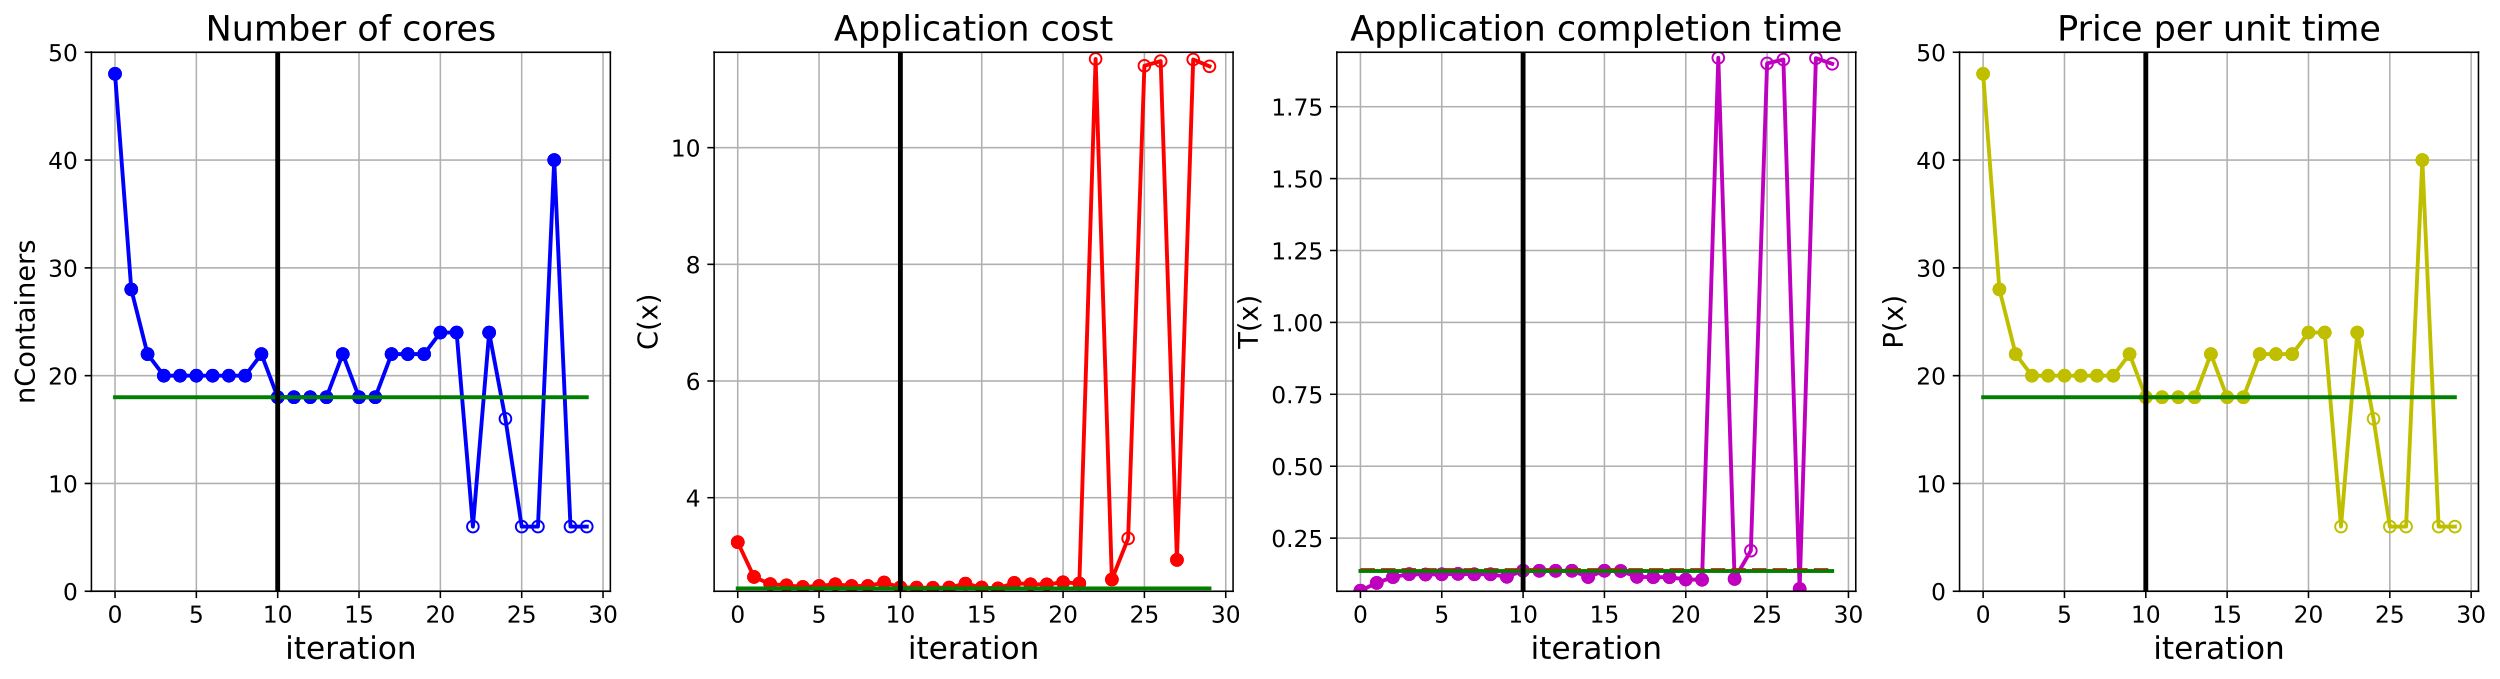 <?xml version="1.0" encoding="utf-8" standalone="no"?>
<!DOCTYPE svg PUBLIC "-//W3C//DTD SVG 1.1//EN"
  "http://www.w3.org/Graphics/SVG/1.1/DTD/svg11.dtd">
<!-- Created with matplotlib (https://matplotlib.org/) -->
<svg height="349.376pt" version="1.1" viewBox="0 0 1285.69 349.376" width="1285.69pt" xmlns="http://www.w3.org/2000/svg" xmlns:xlink="http://www.w3.org/1999/xlink">
 <defs>
  <style type="text/css">
*{stroke-linecap:butt;stroke-linejoin:round;}
  </style>
 </defs>
 <g id="figure_1">
  <g id="patch_1">
   <path d="M 0 349.376 
L 1285.69 349.376 
L 1285.69 0 
L 0 0 
z
" style="fill:#ffffff;"/>
  </g>
  <g id="axes_1">
   <g id="patch_2">
    <path d="M 47.019 304.077 
L 313.889 304.077 
L 313.889 26.877 
L 47.019 26.877 
z
" style="fill:#ffffff;"/>
   </g>
   <g id="matplotlib.axis_1">
    <g id="xtick_1">
     <g id="line2d_1">
      <path clip-path="url(#p3cc11facf4)" d="M 59.15 304.077 
L 59.15 26.877 
" style="fill:none;stroke:#b0b0b0;stroke-linecap:square;stroke-width:0.8;"/>
     </g>
     <g id="line2d_2">
      <defs>
       <path d="M 0 0 
L 0 3.5 
" id="m4725a45ede" style="stroke:#000000;stroke-width:0.8;"/>
      </defs>
      <g>
       <use style="stroke:#000000;stroke-width:0.8;" x="59.15" xlink:href="#m4725a45ede" y="304.077"/>
      </g>
     </g>
     <g id="text_1">
      <!-- 0 -->
      <defs>
       <path d="M 31.781 66.406 
Q 24.172 66.406 20.328 58.906 
Q 16.5 51.422 16.5 36.375 
Q 16.5 21.391 20.328 13.891 
Q 24.172 6.391 31.781 6.391 
Q 39.453 6.391 43.281 13.891 
Q 47.125 21.391 47.125 36.375 
Q 47.125 51.422 43.281 58.906 
Q 39.453 66.406 31.781 66.406 
z
M 31.781 74.219 
Q 44.047 74.219 50.516 64.516 
Q 56.984 54.828 56.984 36.375 
Q 56.984 17.969 50.516 8.266 
Q 44.047 -1.422 31.781 -1.422 
Q 19.531 -1.422 13.062 8.266 
Q 6.594 17.969 6.594 36.375 
Q 6.594 54.828 13.062 64.516 
Q 19.531 74.219 31.781 74.219 
z
" id="DejaVuSans-48"/>
      </defs>
      <g transform="translate(55.332 320.195)scale(0.12 -0.12)">
       <use xlink:href="#DejaVuSans-48"/>
      </g>
     </g>
    </g>
    <g id="xtick_2">
     <g id="line2d_3">
      <path clip-path="url(#p3cc11facf4)" d="M 100.979 304.077 
L 100.979 26.877 
" style="fill:none;stroke:#b0b0b0;stroke-linecap:square;stroke-width:0.8;"/>
     </g>
     <g id="line2d_4">
      <g>
       <use style="stroke:#000000;stroke-width:0.8;" x="100.979" xlink:href="#m4725a45ede" y="304.077"/>
      </g>
     </g>
     <g id="text_2">
      <!-- 5 -->
      <defs>
       <path d="M 10.797 72.906 
L 49.516 72.906 
L 49.516 64.594 
L 19.828 64.594 
L 19.828 46.734 
Q 21.969 47.469 24.109 47.828 
Q 26.266 48.188 28.422 48.188 
Q 40.625 48.188 47.75 41.5 
Q 54.891 34.812 54.891 23.391 
Q 54.891 11.625 47.562 5.094 
Q 40.234 -1.422 26.906 -1.422 
Q 22.312 -1.422 17.547 -0.641 
Q 12.797 0.141 7.719 1.703 
L 7.719 11.625 
Q 12.109 9.234 16.797 8.062 
Q 21.484 6.891 26.703 6.891 
Q 35.156 6.891 40.078 11.328 
Q 45.016 15.766 45.016 23.391 
Q 45.016 31 40.078 35.438 
Q 35.156 39.891 26.703 39.891 
Q 22.75 39.891 18.812 39.016 
Q 14.891 38.141 10.797 36.281 
z
" id="DejaVuSans-53"/>
      </defs>
      <g transform="translate(97.161 320.195)scale(0.12 -0.12)">
       <use xlink:href="#DejaVuSans-53"/>
      </g>
     </g>
    </g>
    <g id="xtick_3">
     <g id="line2d_5">
      <path clip-path="url(#p3cc11facf4)" d="M 142.808 304.077 
L 142.808 26.877 
" style="fill:none;stroke:#b0b0b0;stroke-linecap:square;stroke-width:0.8;"/>
     </g>
     <g id="line2d_6">
      <g>
       <use style="stroke:#000000;stroke-width:0.8;" x="142.808" xlink:href="#m4725a45ede" y="304.077"/>
      </g>
     </g>
     <g id="text_3">
      <!-- 10 -->
      <defs>
       <path d="M 12.406 8.297 
L 28.516 8.297 
L 28.516 63.922 
L 10.984 60.406 
L 10.984 69.391 
L 28.422 72.906 
L 38.281 72.906 
L 38.281 8.297 
L 54.391 8.297 
L 54.391 0 
L 12.406 0 
z
" id="DejaVuSans-49"/>
      </defs>
      <g transform="translate(135.173 320.195)scale(0.12 -0.12)">
       <use xlink:href="#DejaVuSans-49"/>
       <use x="63.623" xlink:href="#DejaVuSans-48"/>
      </g>
     </g>
    </g>
    <g id="xtick_4">
     <g id="line2d_7">
      <path clip-path="url(#p3cc11facf4)" d="M 184.637 304.077 
L 184.637 26.877 
" style="fill:none;stroke:#b0b0b0;stroke-linecap:square;stroke-width:0.8;"/>
     </g>
     <g id="line2d_8">
      <g>
       <use style="stroke:#000000;stroke-width:0.8;" x="184.637" xlink:href="#m4725a45ede" y="304.077"/>
      </g>
     </g>
     <g id="text_4">
      <!-- 15 -->
      <g transform="translate(177.002 320.195)scale(0.12 -0.12)">
       <use xlink:href="#DejaVuSans-49"/>
       <use x="63.623" xlink:href="#DejaVuSans-53"/>
      </g>
     </g>
    </g>
    <g id="xtick_5">
     <g id="line2d_9">
      <path clip-path="url(#p3cc11facf4)" d="M 226.466 304.077 
L 226.466 26.877 
" style="fill:none;stroke:#b0b0b0;stroke-linecap:square;stroke-width:0.8;"/>
     </g>
     <g id="line2d_10">
      <g>
       <use style="stroke:#000000;stroke-width:0.8;" x="226.466" xlink:href="#m4725a45ede" y="304.077"/>
      </g>
     </g>
     <g id="text_5">
      <!-- 20 -->
      <defs>
       <path d="M 19.188 8.297 
L 53.609 8.297 
L 53.609 0 
L 7.328 0 
L 7.328 8.297 
Q 12.938 14.109 22.625 23.891 
Q 32.328 33.688 34.812 36.531 
Q 39.547 41.844 41.422 45.531 
Q 43.312 49.219 43.312 52.781 
Q 43.312 58.594 39.234 62.25 
Q 35.156 65.922 28.609 65.922 
Q 23.969 65.922 18.812 64.312 
Q 13.672 62.703 7.812 59.422 
L 7.812 69.391 
Q 13.766 71.781 18.938 73 
Q 24.125 74.219 28.422 74.219 
Q 39.75 74.219 46.484 68.547 
Q 53.219 62.891 53.219 53.422 
Q 53.219 48.922 51.531 44.891 
Q 49.859 40.875 45.406 35.406 
Q 44.188 33.984 37.641 27.219 
Q 31.109 20.453 19.188 8.297 
z
" id="DejaVuSans-50"/>
      </defs>
      <g transform="translate(218.831 320.195)scale(0.12 -0.12)">
       <use xlink:href="#DejaVuSans-50"/>
       <use x="63.623" xlink:href="#DejaVuSans-48"/>
      </g>
     </g>
    </g>
    <g id="xtick_6">
     <g id="line2d_11">
      <path clip-path="url(#p3cc11facf4)" d="M 268.295 304.077 
L 268.295 26.877 
" style="fill:none;stroke:#b0b0b0;stroke-linecap:square;stroke-width:0.8;"/>
     </g>
     <g id="line2d_12">
      <g>
       <use style="stroke:#000000;stroke-width:0.8;" x="268.295" xlink:href="#m4725a45ede" y="304.077"/>
      </g>
     </g>
     <g id="text_6">
      <!-- 25 -->
      <g transform="translate(260.66 320.195)scale(0.12 -0.12)">
       <use xlink:href="#DejaVuSans-50"/>
       <use x="63.623" xlink:href="#DejaVuSans-53"/>
      </g>
     </g>
    </g>
    <g id="xtick_7">
     <g id="line2d_13">
      <path clip-path="url(#p3cc11facf4)" d="M 310.124 304.077 
L 310.124 26.877 
" style="fill:none;stroke:#b0b0b0;stroke-linecap:square;stroke-width:0.8;"/>
     </g>
     <g id="line2d_14">
      <g>
       <use style="stroke:#000000;stroke-width:0.8;" x="310.124" xlink:href="#m4725a45ede" y="304.077"/>
      </g>
     </g>
     <g id="text_7">
      <!-- 30 -->
      <defs>
       <path d="M 40.578 39.312 
Q 47.656 37.797 51.625 33 
Q 55.609 28.219 55.609 21.188 
Q 55.609 10.406 48.188 4.484 
Q 40.766 -1.422 27.094 -1.422 
Q 22.516 -1.422 17.656 -0.516 
Q 12.797 0.391 7.625 2.203 
L 7.625 11.719 
Q 11.719 9.328 16.594 8.109 
Q 21.484 6.891 26.812 6.891 
Q 36.078 6.891 40.938 10.547 
Q 45.797 14.203 45.797 21.188 
Q 45.797 27.641 41.281 31.266 
Q 36.766 34.906 28.719 34.906 
L 20.219 34.906 
L 20.219 43.016 
L 29.109 43.016 
Q 36.375 43.016 40.234 45.922 
Q 44.094 48.828 44.094 54.297 
Q 44.094 59.906 40.109 62.906 
Q 36.141 65.922 28.719 65.922 
Q 24.656 65.922 20.016 65.031 
Q 15.375 64.156 9.812 62.312 
L 9.812 71.094 
Q 15.438 72.656 20.344 73.438 
Q 25.25 74.219 29.594 74.219 
Q 40.828 74.219 47.359 69.109 
Q 53.906 64.016 53.906 55.328 
Q 53.906 49.266 50.438 45.094 
Q 46.969 40.922 40.578 39.312 
z
" id="DejaVuSans-51"/>
      </defs>
      <g transform="translate(302.489 320.195)scale(0.12 -0.12)">
       <use xlink:href="#DejaVuSans-51"/>
       <use x="63.623" xlink:href="#DejaVuSans-48"/>
      </g>
     </g>
    </g>
    <g id="text_8">
     <!-- iteration -->
     <defs>
      <path d="M 9.422 54.688 
L 18.406 54.688 
L 18.406 0 
L 9.422 0 
z
M 9.422 75.984 
L 18.406 75.984 
L 18.406 64.594 
L 9.422 64.594 
z
" id="DejaVuSans-105"/>
      <path d="M 18.312 70.219 
L 18.312 54.688 
L 36.812 54.688 
L 36.812 47.703 
L 18.312 47.703 
L 18.312 18.016 
Q 18.312 11.328 20.141 9.422 
Q 21.969 7.516 27.594 7.516 
L 36.812 7.516 
L 36.812 0 
L 27.594 0 
Q 17.188 0 13.234 3.875 
Q 9.281 7.766 9.281 18.016 
L 9.281 47.703 
L 2.688 47.703 
L 2.688 54.688 
L 9.281 54.688 
L 9.281 70.219 
z
" id="DejaVuSans-116"/>
      <path d="M 56.203 29.594 
L 56.203 25.203 
L 14.891 25.203 
Q 15.484 15.922 20.484 11.062 
Q 25.484 6.203 34.422 6.203 
Q 39.594 6.203 44.453 7.469 
Q 49.312 8.734 54.109 11.281 
L 54.109 2.781 
Q 49.266 0.734 44.188 -0.344 
Q 39.109 -1.422 33.891 -1.422 
Q 20.797 -1.422 13.156 6.188 
Q 5.516 13.812 5.516 26.812 
Q 5.516 40.234 12.766 48.109 
Q 20.016 56 32.328 56 
Q 43.359 56 49.781 48.891 
Q 56.203 41.797 56.203 29.594 
z
M 47.219 32.234 
Q 47.125 39.594 43.094 43.984 
Q 39.062 48.391 32.422 48.391 
Q 24.906 48.391 20.391 44.141 
Q 15.875 39.891 15.188 32.172 
z
" id="DejaVuSans-101"/>
      <path d="M 41.109 46.297 
Q 39.594 47.172 37.812 47.578 
Q 36.031 48 33.891 48 
Q 26.266 48 22.188 43.047 
Q 18.109 38.094 18.109 28.812 
L 18.109 0 
L 9.078 0 
L 9.078 54.688 
L 18.109 54.688 
L 18.109 46.188 
Q 20.953 51.172 25.484 53.578 
Q 30.031 56 36.531 56 
Q 37.453 56 38.578 55.875 
Q 39.703 55.766 41.062 55.516 
z
" id="DejaVuSans-114"/>
      <path d="M 34.281 27.484 
Q 23.391 27.484 19.188 25 
Q 14.984 22.516 14.984 16.5 
Q 14.984 11.719 18.141 8.906 
Q 21.297 6.109 26.703 6.109 
Q 34.188 6.109 38.703 11.406 
Q 43.219 16.703 43.219 25.484 
L 43.219 27.484 
z
M 52.203 31.203 
L 52.203 0 
L 43.219 0 
L 43.219 8.297 
Q 40.141 3.328 35.547 0.953 
Q 30.953 -1.422 24.312 -1.422 
Q 15.922 -1.422 10.953 3.297 
Q 6 8.016 6 15.922 
Q 6 25.141 12.172 29.828 
Q 18.359 34.516 30.609 34.516 
L 43.219 34.516 
L 43.219 35.406 
Q 43.219 41.609 39.141 45 
Q 35.062 48.391 27.688 48.391 
Q 23 48.391 18.547 47.266 
Q 14.109 46.141 10.016 43.891 
L 10.016 52.203 
Q 14.938 54.109 19.578 55.047 
Q 24.219 56 28.609 56 
Q 40.484 56 46.344 49.844 
Q 52.203 43.703 52.203 31.203 
z
" id="DejaVuSans-97"/>
      <path d="M 30.609 48.391 
Q 23.391 48.391 19.188 42.75 
Q 14.984 37.109 14.984 27.297 
Q 14.984 17.484 19.156 11.844 
Q 23.344 6.203 30.609 6.203 
Q 37.797 6.203 41.984 11.859 
Q 46.188 17.531 46.188 27.297 
Q 46.188 37.016 41.984 42.703 
Q 37.797 48.391 30.609 48.391 
z
M 30.609 56 
Q 42.328 56 49.016 48.375 
Q 55.719 40.766 55.719 27.297 
Q 55.719 13.875 49.016 6.219 
Q 42.328 -1.422 30.609 -1.422 
Q 18.844 -1.422 12.172 6.219 
Q 5.516 13.875 5.516 27.297 
Q 5.516 40.766 12.172 48.375 
Q 18.844 56 30.609 56 
z
" id="DejaVuSans-111"/>
      <path d="M 54.891 33.016 
L 54.891 0 
L 45.906 0 
L 45.906 32.719 
Q 45.906 40.484 42.875 44.328 
Q 39.844 48.188 33.797 48.188 
Q 26.516 48.188 22.312 43.547 
Q 18.109 38.922 18.109 30.906 
L 18.109 0 
L 9.078 0 
L 9.078 54.688 
L 18.109 54.688 
L 18.109 46.188 
Q 21.344 51.125 25.703 53.562 
Q 30.078 56 35.797 56 
Q 45.219 56 50.047 50.172 
Q 54.891 44.344 54.891 33.016 
z
" id="DejaVuSans-110"/>
     </defs>
     <g transform="translate(146.658 338.848)scale(0.16 -0.16)">
      <use xlink:href="#DejaVuSans-105"/>
      <use x="27.783" xlink:href="#DejaVuSans-116"/>
      <use x="66.992" xlink:href="#DejaVuSans-101"/>
      <use x="128.516" xlink:href="#DejaVuSans-114"/>
      <use x="169.629" xlink:href="#DejaVuSans-97"/>
      <use x="230.908" xlink:href="#DejaVuSans-116"/>
      <use x="270.117" xlink:href="#DejaVuSans-105"/>
      <use x="297.9" xlink:href="#DejaVuSans-111"/>
      <use x="359.082" xlink:href="#DejaVuSans-110"/>
     </g>
    </g>
   </g>
   <g id="matplotlib.axis_2">
    <g id="ytick_1">
     <g id="line2d_15">
      <path clip-path="url(#p3cc11facf4)" d="M 47.019 304.077 
L 313.889 304.077 
" style="fill:none;stroke:#b0b0b0;stroke-linecap:square;stroke-width:0.8;"/>
     </g>
     <g id="line2d_16">
      <defs>
       <path d="M 0 0 
L -3.5 0 
" id="mfec2ea4283" style="stroke:#000000;stroke-width:0.8;"/>
      </defs>
      <g>
       <use style="stroke:#000000;stroke-width:0.8;" x="47.019" xlink:href="#mfec2ea4283" y="304.077"/>
      </g>
     </g>
     <g id="text_9">
      <!-- 0 -->
      <g transform="translate(32.384 308.636)scale(0.12 -0.12)">
       <use xlink:href="#DejaVuSans-48"/>
      </g>
     </g>
    </g>
    <g id="ytick_2">
     <g id="line2d_17">
      <path clip-path="url(#p3cc11facf4)" d="M 47.019 248.637 
L 313.889 248.637 
" style="fill:none;stroke:#b0b0b0;stroke-linecap:square;stroke-width:0.8;"/>
     </g>
     <g id="line2d_18">
      <g>
       <use style="stroke:#000000;stroke-width:0.8;" x="47.019" xlink:href="#mfec2ea4283" y="248.637"/>
      </g>
     </g>
     <g id="text_10">
      <!-- 10 -->
      <g transform="translate(24.749 253.196)scale(0.12 -0.12)">
       <use xlink:href="#DejaVuSans-49"/>
       <use x="63.623" xlink:href="#DejaVuSans-48"/>
      </g>
     </g>
    </g>
    <g id="ytick_3">
     <g id="line2d_19">
      <path clip-path="url(#p3cc11facf4)" d="M 47.019 193.197 
L 313.889 193.197 
" style="fill:none;stroke:#b0b0b0;stroke-linecap:square;stroke-width:0.8;"/>
     </g>
     <g id="line2d_20">
      <g>
       <use style="stroke:#000000;stroke-width:0.8;" x="47.019" xlink:href="#mfec2ea4283" y="193.197"/>
      </g>
     </g>
     <g id="text_11">
      <!-- 20 -->
      <g transform="translate(24.749 197.756)scale(0.12 -0.12)">
       <use xlink:href="#DejaVuSans-50"/>
       <use x="63.623" xlink:href="#DejaVuSans-48"/>
      </g>
     </g>
    </g>
    <g id="ytick_4">
     <g id="line2d_21">
      <path clip-path="url(#p3cc11facf4)" d="M 47.019 137.757 
L 313.889 137.757 
" style="fill:none;stroke:#b0b0b0;stroke-linecap:square;stroke-width:0.8;"/>
     </g>
     <g id="line2d_22">
      <g>
       <use style="stroke:#000000;stroke-width:0.8;" x="47.019" xlink:href="#mfec2ea4283" y="137.757"/>
      </g>
     </g>
     <g id="text_12">
      <!-- 30 -->
      <g transform="translate(24.749 142.316)scale(0.12 -0.12)">
       <use xlink:href="#DejaVuSans-51"/>
       <use x="63.623" xlink:href="#DejaVuSans-48"/>
      </g>
     </g>
    </g>
    <g id="ytick_5">
     <g id="line2d_23">
      <path clip-path="url(#p3cc11facf4)" d="M 47.019 82.317 
L 313.889 82.317 
" style="fill:none;stroke:#b0b0b0;stroke-linecap:square;stroke-width:0.8;"/>
     </g>
     <g id="line2d_24">
      <g>
       <use style="stroke:#000000;stroke-width:0.8;" x="47.019" xlink:href="#mfec2ea4283" y="82.317"/>
      </g>
     </g>
     <g id="text_13">
      <!-- 40 -->
      <defs>
       <path d="M 37.797 64.312 
L 12.891 25.391 
L 37.797 25.391 
z
M 35.203 72.906 
L 47.609 72.906 
L 47.609 25.391 
L 58.016 25.391 
L 58.016 17.188 
L 47.609 17.188 
L 47.609 0 
L 37.797 0 
L 37.797 17.188 
L 4.891 17.188 
L 4.891 26.703 
z
" id="DejaVuSans-52"/>
      </defs>
      <g transform="translate(24.749 86.876)scale(0.12 -0.12)">
       <use xlink:href="#DejaVuSans-52"/>
       <use x="63.623" xlink:href="#DejaVuSans-48"/>
      </g>
     </g>
    </g>
    <g id="ytick_6">
     <g id="line2d_25">
      <path clip-path="url(#p3cc11facf4)" d="M 47.019 26.877 
L 313.889 26.877 
" style="fill:none;stroke:#b0b0b0;stroke-linecap:square;stroke-width:0.8;"/>
     </g>
     <g id="line2d_26">
      <g>
       <use style="stroke:#000000;stroke-width:0.8;" x="47.019" xlink:href="#mfec2ea4283" y="26.877"/>
      </g>
     </g>
     <g id="text_14">
      <!-- 50 -->
      <g transform="translate(24.749 31.436)scale(0.12 -0.12)">
       <use xlink:href="#DejaVuSans-53"/>
       <use x="63.623" xlink:href="#DejaVuSans-48"/>
      </g>
     </g>
    </g>
    <g id="text_15">
     <!-- nContainers -->
     <defs>
      <path d="M 64.406 67.281 
L 64.406 56.891 
Q 59.422 61.531 53.781 63.812 
Q 48.141 66.109 41.797 66.109 
Q 29.297 66.109 22.656 58.469 
Q 16.016 50.828 16.016 36.375 
Q 16.016 21.969 22.656 14.328 
Q 29.297 6.688 41.797 6.688 
Q 48.141 6.688 53.781 8.984 
Q 59.422 11.281 64.406 15.922 
L 64.406 5.609 
Q 59.234 2.094 53.438 0.328 
Q 47.656 -1.422 41.219 -1.422 
Q 24.656 -1.422 15.125 8.703 
Q 5.609 18.844 5.609 36.375 
Q 5.609 53.953 15.125 64.078 
Q 24.656 74.219 41.219 74.219 
Q 47.75 74.219 53.531 72.484 
Q 59.328 70.75 64.406 67.281 
z
" id="DejaVuSans-67"/>
      <path d="M 44.281 53.078 
L 44.281 44.578 
Q 40.484 46.531 36.375 47.5 
Q 32.281 48.484 27.875 48.484 
Q 21.188 48.484 17.844 46.438 
Q 14.5 44.391 14.5 40.281 
Q 14.5 37.156 16.891 35.375 
Q 19.281 33.594 26.516 31.984 
L 29.594 31.297 
Q 39.156 29.25 43.188 25.516 
Q 47.219 21.781 47.219 15.094 
Q 47.219 7.469 41.188 3.016 
Q 35.156 -1.422 24.609 -1.422 
Q 20.219 -1.422 15.453 -0.562 
Q 10.688 0.297 5.422 2 
L 5.422 11.281 
Q 10.406 8.688 15.234 7.391 
Q 20.062 6.109 24.812 6.109 
Q 31.156 6.109 34.562 8.281 
Q 37.984 10.453 37.984 14.406 
Q 37.984 18.062 35.516 20.016 
Q 33.062 21.969 24.703 23.781 
L 21.578 24.516 
Q 13.234 26.266 9.516 29.906 
Q 5.812 33.547 5.812 39.891 
Q 5.812 47.609 11.281 51.797 
Q 16.75 56 26.812 56 
Q 31.781 56 36.172 55.266 
Q 40.578 54.547 44.281 53.078 
z
" id="DejaVuSans-115"/>
     </defs>
     <g transform="translate(17.838 207.767)rotate(-90)scale(0.14 -0.14)">
      <use xlink:href="#DejaVuSans-110"/>
      <use x="63.379" xlink:href="#DejaVuSans-67"/>
      <use x="133.203" xlink:href="#DejaVuSans-111"/>
      <use x="194.385" xlink:href="#DejaVuSans-110"/>
      <use x="257.764" xlink:href="#DejaVuSans-116"/>
      <use x="296.973" xlink:href="#DejaVuSans-97"/>
      <use x="358.252" xlink:href="#DejaVuSans-105"/>
      <use x="386.035" xlink:href="#DejaVuSans-110"/>
      <use x="449.414" xlink:href="#DejaVuSans-101"/>
      <use x="510.938" xlink:href="#DejaVuSans-114"/>
      <use x="552.051" xlink:href="#DejaVuSans-115"/>
     </g>
    </g>
   </g>
   <g id="line2d_27">
    <path clip-path="url(#p3cc11facf4)" d="M 59.15 37.965 
L 67.516 148.845 
L 75.881 182.109 
L 84.247 193.197 
L 92.613 193.197 
L 100.979 193.197 
L 109.345 193.197 
L 117.711 193.197 
L 126.076 193.197 
L 134.442 182.109 
L 142.808 204.285 
L 151.174 204.285 
L 159.54 204.285 
L 167.905 204.285 
L 176.271 182.109 
L 184.637 204.285 
L 193.003 204.285 
L 201.369 182.109 
L 209.735 182.109 
L 218.1 182.109 
L 226.466 171.021 
L 234.832 171.021 
L 243.198 270.813 
L 251.564 171.021 
L 259.929 215.373 
L 268.295 270.813 
L 276.661 270.813 
L 285.027 82.317 
L 293.393 270.813 
L 301.759 270.813 
" style="fill:none;stroke:#0000ff;stroke-linecap:square;stroke-width:2;"/>
    <defs>
     <path d="M 0 3 
C 0.796 3 1.559 2.684 2.121 2.121 
C 2.684 1.559 3 0.796 3 0 
C 3 -0.796 2.684 -1.559 2.121 -2.121 
C 1.559 -2.684 0.796 -3 0 -3 
C -0.796 -3 -1.559 -2.684 -2.121 -2.121 
C -2.684 -1.559 -3 -0.796 -3 0 
C -3 0.796 -2.684 1.559 -2.121 2.121 
C -1.559 2.684 -0.796 3 0 3 
z
" id="m394fda542a" style="stroke:#0000ff;"/>
    </defs>
    <g clip-path="url(#p3cc11facf4)">
     <use style="fill-opacity:0;stroke:#0000ff;" x="59.15" xlink:href="#m394fda542a" y="37.965"/>
     <use style="fill-opacity:0;stroke:#0000ff;" x="67.516" xlink:href="#m394fda542a" y="148.845"/>
     <use style="fill-opacity:0;stroke:#0000ff;" x="75.881" xlink:href="#m394fda542a" y="182.109"/>
     <use style="fill-opacity:0;stroke:#0000ff;" x="84.247" xlink:href="#m394fda542a" y="193.197"/>
     <use style="fill-opacity:0;stroke:#0000ff;" x="92.613" xlink:href="#m394fda542a" y="193.197"/>
     <use style="fill-opacity:0;stroke:#0000ff;" x="100.979" xlink:href="#m394fda542a" y="193.197"/>
     <use style="fill-opacity:0;stroke:#0000ff;" x="109.345" xlink:href="#m394fda542a" y="193.197"/>
     <use style="fill-opacity:0;stroke:#0000ff;" x="117.711" xlink:href="#m394fda542a" y="193.197"/>
     <use style="fill-opacity:0;stroke:#0000ff;" x="126.076" xlink:href="#m394fda542a" y="193.197"/>
     <use style="fill-opacity:0;stroke:#0000ff;" x="134.442" xlink:href="#m394fda542a" y="182.109"/>
     <use style="fill-opacity:0;stroke:#0000ff;" x="142.808" xlink:href="#m394fda542a" y="204.285"/>
     <use style="fill-opacity:0;stroke:#0000ff;" x="151.174" xlink:href="#m394fda542a" y="204.285"/>
     <use style="fill-opacity:0;stroke:#0000ff;" x="159.54" xlink:href="#m394fda542a" y="204.285"/>
     <use style="fill-opacity:0;stroke:#0000ff;" x="167.905" xlink:href="#m394fda542a" y="204.285"/>
     <use style="fill-opacity:0;stroke:#0000ff;" x="176.271" xlink:href="#m394fda542a" y="182.109"/>
     <use style="fill-opacity:0;stroke:#0000ff;" x="184.637" xlink:href="#m394fda542a" y="204.285"/>
     <use style="fill-opacity:0;stroke:#0000ff;" x="193.003" xlink:href="#m394fda542a" y="204.285"/>
     <use style="fill-opacity:0;stroke:#0000ff;" x="201.369" xlink:href="#m394fda542a" y="182.109"/>
     <use style="fill-opacity:0;stroke:#0000ff;" x="209.735" xlink:href="#m394fda542a" y="182.109"/>
     <use style="fill-opacity:0;stroke:#0000ff;" x="218.1" xlink:href="#m394fda542a" y="182.109"/>
     <use style="fill-opacity:0;stroke:#0000ff;" x="226.466" xlink:href="#m394fda542a" y="171.021"/>
     <use style="fill-opacity:0;stroke:#0000ff;" x="234.832" xlink:href="#m394fda542a" y="171.021"/>
     <use style="fill-opacity:0;stroke:#0000ff;" x="243.198" xlink:href="#m394fda542a" y="270.813"/>
     <use style="fill-opacity:0;stroke:#0000ff;" x="251.564" xlink:href="#m394fda542a" y="171.021"/>
     <use style="fill-opacity:0;stroke:#0000ff;" x="259.929" xlink:href="#m394fda542a" y="215.373"/>
     <use style="fill-opacity:0;stroke:#0000ff;" x="268.295" xlink:href="#m394fda542a" y="270.813"/>
     <use style="fill-opacity:0;stroke:#0000ff;" x="276.661" xlink:href="#m394fda542a" y="270.813"/>
     <use style="fill-opacity:0;stroke:#0000ff;" x="285.027" xlink:href="#m394fda542a" y="82.317"/>
     <use style="fill-opacity:0;stroke:#0000ff;" x="293.393" xlink:href="#m394fda542a" y="270.813"/>
     <use style="fill-opacity:0;stroke:#0000ff;" x="301.759" xlink:href="#m394fda542a" y="270.813"/>
    </g>
   </g>
   <g id="line2d_28">
    <defs>
     <path d="M 0 3 
C 0.796 3 1.559 2.684 2.121 2.121 
C 2.684 1.559 3 0.796 3 0 
C 3 -0.796 2.684 -1.559 2.121 -2.121 
C 1.559 -2.684 0.796 -3 0 -3 
C -0.796 -3 -1.559 -2.684 -2.121 -2.121 
C -2.684 -1.559 -3 -0.796 -3 0 
C -3 0.796 -2.684 1.559 -2.121 2.121 
C -1.559 2.684 -0.796 3 0 3 
z
" id="ma3ec14457e" style="stroke:#0000ff;"/>
    </defs>
    <g clip-path="url(#p3cc11facf4)">
     <use style="fill:#0000ff;stroke:#0000ff;" x="59.15" xlink:href="#ma3ec14457e" y="37.965"/>
    </g>
   </g>
   <g id="line2d_29">
    <g clip-path="url(#p3cc11facf4)">
     <use style="fill:#0000ff;stroke:#0000ff;" x="67.516" xlink:href="#ma3ec14457e" y="148.845"/>
    </g>
   </g>
   <g id="line2d_30">
    <g clip-path="url(#p3cc11facf4)">
     <use style="fill:#0000ff;stroke:#0000ff;" x="75.881" xlink:href="#ma3ec14457e" y="182.109"/>
    </g>
   </g>
   <g id="line2d_31">
    <g clip-path="url(#p3cc11facf4)">
     <use style="fill:#0000ff;stroke:#0000ff;" x="84.247" xlink:href="#ma3ec14457e" y="193.197"/>
    </g>
   </g>
   <g id="line2d_32">
    <g clip-path="url(#p3cc11facf4)">
     <use style="fill:#0000ff;stroke:#0000ff;" x="92.613" xlink:href="#ma3ec14457e" y="193.197"/>
    </g>
   </g>
   <g id="line2d_33">
    <g clip-path="url(#p3cc11facf4)">
     <use style="fill:#0000ff;stroke:#0000ff;" x="100.979" xlink:href="#ma3ec14457e" y="193.197"/>
    </g>
   </g>
   <g id="line2d_34">
    <g clip-path="url(#p3cc11facf4)">
     <use style="fill:#0000ff;stroke:#0000ff;" x="109.345" xlink:href="#ma3ec14457e" y="193.197"/>
    </g>
   </g>
   <g id="line2d_35">
    <g clip-path="url(#p3cc11facf4)">
     <use style="fill:#0000ff;stroke:#0000ff;" x="117.711" xlink:href="#ma3ec14457e" y="193.197"/>
    </g>
   </g>
   <g id="line2d_36">
    <g clip-path="url(#p3cc11facf4)">
     <use style="fill:#0000ff;stroke:#0000ff;" x="126.076" xlink:href="#ma3ec14457e" y="193.197"/>
    </g>
   </g>
   <g id="line2d_37">
    <g clip-path="url(#p3cc11facf4)">
     <use style="fill:#0000ff;stroke:#0000ff;" x="134.442" xlink:href="#ma3ec14457e" y="182.109"/>
    </g>
   </g>
   <g id="line2d_38">
    <g clip-path="url(#p3cc11facf4)">
     <use style="fill:#0000ff;stroke:#0000ff;" x="142.808" xlink:href="#ma3ec14457e" y="204.285"/>
    </g>
   </g>
   <g id="line2d_39">
    <g clip-path="url(#p3cc11facf4)">
     <use style="fill:#0000ff;stroke:#0000ff;" x="151.174" xlink:href="#ma3ec14457e" y="204.285"/>
    </g>
   </g>
   <g id="line2d_40">
    <g clip-path="url(#p3cc11facf4)">
     <use style="fill:#0000ff;stroke:#0000ff;" x="159.54" xlink:href="#ma3ec14457e" y="204.285"/>
    </g>
   </g>
   <g id="line2d_41">
    <g clip-path="url(#p3cc11facf4)">
     <use style="fill:#0000ff;stroke:#0000ff;" x="167.905" xlink:href="#ma3ec14457e" y="204.285"/>
    </g>
   </g>
   <g id="line2d_42">
    <g clip-path="url(#p3cc11facf4)">
     <use style="fill:#0000ff;stroke:#0000ff;" x="176.271" xlink:href="#ma3ec14457e" y="182.109"/>
    </g>
   </g>
   <g id="line2d_43">
    <g clip-path="url(#p3cc11facf4)">
     <use style="fill:#0000ff;stroke:#0000ff;" x="184.637" xlink:href="#ma3ec14457e" y="204.285"/>
    </g>
   </g>
   <g id="line2d_44">
    <g clip-path="url(#p3cc11facf4)">
     <use style="fill:#0000ff;stroke:#0000ff;" x="193.003" xlink:href="#ma3ec14457e" y="204.285"/>
    </g>
   </g>
   <g id="line2d_45">
    <g clip-path="url(#p3cc11facf4)">
     <use style="fill:#0000ff;stroke:#0000ff;" x="201.369" xlink:href="#ma3ec14457e" y="182.109"/>
    </g>
   </g>
   <g id="line2d_46">
    <g clip-path="url(#p3cc11facf4)">
     <use style="fill:#0000ff;stroke:#0000ff;" x="209.735" xlink:href="#ma3ec14457e" y="182.109"/>
    </g>
   </g>
   <g id="line2d_47">
    <g clip-path="url(#p3cc11facf4)">
     <use style="fill:#0000ff;stroke:#0000ff;" x="218.1" xlink:href="#ma3ec14457e" y="182.109"/>
    </g>
   </g>
   <g id="line2d_48">
    <g clip-path="url(#p3cc11facf4)">
     <use style="fill:#0000ff;stroke:#0000ff;" x="226.466" xlink:href="#ma3ec14457e" y="171.021"/>
    </g>
   </g>
   <g id="line2d_49">
    <g clip-path="url(#p3cc11facf4)">
     <use style="fill:#0000ff;stroke:#0000ff;" x="234.832" xlink:href="#ma3ec14457e" y="171.021"/>
    </g>
   </g>
   <g id="line2d_50">
    <g clip-path="url(#p3cc11facf4)">
     <use style="fill:#0000ff;stroke:#0000ff;" x="251.564" xlink:href="#ma3ec14457e" y="171.021"/>
    </g>
   </g>
   <g id="line2d_51">
    <g clip-path="url(#p3cc11facf4)">
     <use style="fill:#0000ff;stroke:#0000ff;" x="285.027" xlink:href="#ma3ec14457e" y="82.317"/>
    </g>
   </g>
   <g id="line2d_52">
    <path clip-path="url(#p3cc11facf4)" d="M 59.15 204.285 
L 67.516 204.285 
L 75.881 204.285 
L 84.247 204.285 
L 92.613 204.285 
L 100.979 204.285 
L 109.345 204.285 
L 117.711 204.285 
L 126.076 204.285 
L 134.442 204.285 
L 142.808 204.285 
L 151.174 204.285 
L 159.54 204.285 
L 167.905 204.285 
L 176.271 204.285 
L 184.637 204.285 
L 193.003 204.285 
L 201.369 204.285 
L 209.735 204.285 
L 218.1 204.285 
L 226.466 204.285 
L 234.832 204.285 
L 243.198 204.285 
L 251.564 204.285 
L 259.929 204.285 
L 268.295 204.285 
L 276.661 204.285 
L 285.027 204.285 
L 293.393 204.285 
L 301.759 204.285 
" style="fill:none;stroke:#008000;stroke-linecap:square;stroke-width:2;"/>
   </g>
   <g id="line2d_53">
    <path clip-path="url(#p3cc11facf4)" d="M 142.808 304.077 
L 142.808 26.877 
" style="fill:none;stroke:#000000;stroke-linecap:square;stroke-width:2.5;"/>
   </g>
   <g id="patch_3">
    <path d="M 47.019 304.077 
L 47.019 26.877 
" style="fill:none;stroke:#000000;stroke-linecap:square;stroke-linejoin:miter;stroke-width:0.8;"/>
   </g>
   <g id="patch_4">
    <path d="M 313.889 304.077 
L 313.889 26.877 
" style="fill:none;stroke:#000000;stroke-linecap:square;stroke-linejoin:miter;stroke-width:0.8;"/>
   </g>
   <g id="patch_5">
    <path d="M 47.019 304.077 
L 313.889 304.077 
" style="fill:none;stroke:#000000;stroke-linecap:square;stroke-linejoin:miter;stroke-width:0.8;"/>
   </g>
   <g id="patch_6">
    <path d="M 47.019 26.877 
L 313.889 26.877 
" style="fill:none;stroke:#000000;stroke-linecap:square;stroke-linejoin:miter;stroke-width:0.8;"/>
   </g>
   <g id="text_16">
    <!-- Number of cores -->
    <defs>
     <path d="M 9.812 72.906 
L 23.094 72.906 
L 55.422 11.922 
L 55.422 72.906 
L 64.984 72.906 
L 64.984 0 
L 51.703 0 
L 19.391 60.984 
L 19.391 0 
L 9.812 0 
z
" id="DejaVuSans-78"/>
     <path d="M 8.5 21.578 
L 8.5 54.688 
L 17.484 54.688 
L 17.484 21.922 
Q 17.484 14.156 20.5 10.266 
Q 23.531 6.391 29.594 6.391 
Q 36.859 6.391 41.078 11.031 
Q 45.312 15.672 45.312 23.688 
L 45.312 54.688 
L 54.297 54.688 
L 54.297 0 
L 45.312 0 
L 45.312 8.406 
Q 42.047 3.422 37.719 1 
Q 33.406 -1.422 27.688 -1.422 
Q 18.266 -1.422 13.375 4.438 
Q 8.5 10.297 8.5 21.578 
z
M 31.109 56 
z
" id="DejaVuSans-117"/>
     <path d="M 52 44.188 
Q 55.375 50.25 60.062 53.125 
Q 64.75 56 71.094 56 
Q 79.641 56 84.281 50.016 
Q 88.922 44.047 88.922 33.016 
L 88.922 0 
L 79.891 0 
L 79.891 32.719 
Q 79.891 40.578 77.094 44.375 
Q 74.312 48.188 68.609 48.188 
Q 61.625 48.188 57.562 43.547 
Q 53.516 38.922 53.516 30.906 
L 53.516 0 
L 44.484 0 
L 44.484 32.719 
Q 44.484 40.625 41.703 44.406 
Q 38.922 48.188 33.109 48.188 
Q 26.219 48.188 22.156 43.531 
Q 18.109 38.875 18.109 30.906 
L 18.109 0 
L 9.078 0 
L 9.078 54.688 
L 18.109 54.688 
L 18.109 46.188 
Q 21.188 51.219 25.484 53.609 
Q 29.781 56 35.688 56 
Q 41.656 56 45.828 52.969 
Q 50 49.953 52 44.188 
z
" id="DejaVuSans-109"/>
     <path d="M 48.688 27.297 
Q 48.688 37.203 44.609 42.844 
Q 40.531 48.484 33.406 48.484 
Q 26.266 48.484 22.188 42.844 
Q 18.109 37.203 18.109 27.297 
Q 18.109 17.391 22.188 11.75 
Q 26.266 6.109 33.406 6.109 
Q 40.531 6.109 44.609 11.75 
Q 48.688 17.391 48.688 27.297 
z
M 18.109 46.391 
Q 20.953 51.266 25.266 53.625 
Q 29.594 56 35.594 56 
Q 45.562 56 51.781 48.094 
Q 58.016 40.188 58.016 27.297 
Q 58.016 14.406 51.781 6.484 
Q 45.562 -1.422 35.594 -1.422 
Q 29.594 -1.422 25.266 0.953 
Q 20.953 3.328 18.109 8.203 
L 18.109 0 
L 9.078 0 
L 9.078 75.984 
L 18.109 75.984 
z
" id="DejaVuSans-98"/>
     <path id="DejaVuSans-32"/>
     <path d="M 37.109 75.984 
L 37.109 68.5 
L 28.516 68.5 
Q 23.688 68.5 21.797 66.547 
Q 19.922 64.594 19.922 59.516 
L 19.922 54.688 
L 34.719 54.688 
L 34.719 47.703 
L 19.922 47.703 
L 19.922 0 
L 10.891 0 
L 10.891 47.703 
L 2.297 47.703 
L 2.297 54.688 
L 10.891 54.688 
L 10.891 58.5 
Q 10.891 67.625 15.141 71.797 
Q 19.391 75.984 28.609 75.984 
z
" id="DejaVuSans-102"/>
     <path d="M 48.781 52.594 
L 48.781 44.188 
Q 44.969 46.297 41.141 47.344 
Q 37.312 48.391 33.406 48.391 
Q 24.656 48.391 19.812 42.844 
Q 14.984 37.312 14.984 27.297 
Q 14.984 17.281 19.812 11.734 
Q 24.656 6.203 33.406 6.203 
Q 37.312 6.203 41.141 7.25 
Q 44.969 8.297 48.781 10.406 
L 48.781 2.094 
Q 45.016 0.344 40.984 -0.531 
Q 36.969 -1.422 32.422 -1.422 
Q 20.062 -1.422 12.781 6.344 
Q 5.516 14.109 5.516 27.297 
Q 5.516 40.672 12.859 48.328 
Q 20.219 56 33.016 56 
Q 37.156 56 41.109 55.141 
Q 45.062 54.297 48.781 52.594 
z
" id="DejaVuSans-99"/>
    </defs>
    <g transform="translate(105.725 20.877)scale(0.18 -0.18)">
     <use xlink:href="#DejaVuSans-78"/>
     <use x="74.805" xlink:href="#DejaVuSans-117"/>
     <use x="138.184" xlink:href="#DejaVuSans-109"/>
     <use x="235.596" xlink:href="#DejaVuSans-98"/>
     <use x="299.072" xlink:href="#DejaVuSans-101"/>
     <use x="360.596" xlink:href="#DejaVuSans-114"/>
     <use x="401.709" xlink:href="#DejaVuSans-32"/>
     <use x="433.496" xlink:href="#DejaVuSans-111"/>
     <use x="494.678" xlink:href="#DejaVuSans-102"/>
     <use x="529.883" xlink:href="#DejaVuSans-32"/>
     <use x="561.67" xlink:href="#DejaVuSans-99"/>
     <use x="616.65" xlink:href="#DejaVuSans-111"/>
     <use x="677.832" xlink:href="#DejaVuSans-114"/>
     <use x="716.695" xlink:href="#DejaVuSans-101"/>
     <use x="778.219" xlink:href="#DejaVuSans-115"/>
    </g>
   </g>
  </g>
  <g id="axes_2">
   <g id="patch_7">
    <path d="M 367.263 304.077 
L 634.132 304.077 
L 634.132 26.877 
L 367.263 26.877 
z
" style="fill:#ffffff;"/>
   </g>
   <g id="matplotlib.axis_3">
    <g id="xtick_8">
     <g id="line2d_54">
      <path clip-path="url(#pfd455f3122)" d="M 379.393 304.077 
L 379.393 26.877 
" style="fill:none;stroke:#b0b0b0;stroke-linecap:square;stroke-width:0.8;"/>
     </g>
     <g id="line2d_55">
      <g>
       <use style="stroke:#000000;stroke-width:0.8;" x="379.393" xlink:href="#m4725a45ede" y="304.077"/>
      </g>
     </g>
     <g id="text_17">
      <!-- 0 -->
      <g transform="translate(375.576 320.195)scale(0.12 -0.12)">
       <use xlink:href="#DejaVuSans-48"/>
      </g>
     </g>
    </g>
    <g id="xtick_9">
     <g id="line2d_56">
      <path clip-path="url(#pfd455f3122)" d="M 421.222 304.077 
L 421.222 26.877 
" style="fill:none;stroke:#b0b0b0;stroke-linecap:square;stroke-width:0.8;"/>
     </g>
     <g id="line2d_57">
      <g>
       <use style="stroke:#000000;stroke-width:0.8;" x="421.222" xlink:href="#m4725a45ede" y="304.077"/>
      </g>
     </g>
     <g id="text_18">
      <!-- 5 -->
      <g transform="translate(417.405 320.195)scale(0.12 -0.12)">
       <use xlink:href="#DejaVuSans-53"/>
      </g>
     </g>
    </g>
    <g id="xtick_10">
     <g id="line2d_58">
      <path clip-path="url(#pfd455f3122)" d="M 463.051 304.077 
L 463.051 26.877 
" style="fill:none;stroke:#b0b0b0;stroke-linecap:square;stroke-width:0.8;"/>
     </g>
     <g id="line2d_59">
      <g>
       <use style="stroke:#000000;stroke-width:0.8;" x="463.051" xlink:href="#m4725a45ede" y="304.077"/>
      </g>
     </g>
     <g id="text_19">
      <!-- 10 -->
      <g transform="translate(455.416 320.195)scale(0.12 -0.12)">
       <use xlink:href="#DejaVuSans-49"/>
       <use x="63.623" xlink:href="#DejaVuSans-48"/>
      </g>
     </g>
    </g>
    <g id="xtick_11">
     <g id="line2d_60">
      <path clip-path="url(#pfd455f3122)" d="M 504.881 304.077 
L 504.881 26.877 
" style="fill:none;stroke:#b0b0b0;stroke-linecap:square;stroke-width:0.8;"/>
     </g>
     <g id="line2d_61">
      <g>
       <use style="stroke:#000000;stroke-width:0.8;" x="504.881" xlink:href="#m4725a45ede" y="304.077"/>
      </g>
     </g>
     <g id="text_20">
      <!-- 15 -->
      <g transform="translate(497.246 320.195)scale(0.12 -0.12)">
       <use xlink:href="#DejaVuSans-49"/>
       <use x="63.623" xlink:href="#DejaVuSans-53"/>
      </g>
     </g>
    </g>
    <g id="xtick_12">
     <g id="line2d_62">
      <path clip-path="url(#pfd455f3122)" d="M 546.71 304.077 
L 546.71 26.877 
" style="fill:none;stroke:#b0b0b0;stroke-linecap:square;stroke-width:0.8;"/>
     </g>
     <g id="line2d_63">
      <g>
       <use style="stroke:#000000;stroke-width:0.8;" x="546.71" xlink:href="#m4725a45ede" y="304.077"/>
      </g>
     </g>
     <g id="text_21">
      <!-- 20 -->
      <g transform="translate(539.075 320.195)scale(0.12 -0.12)">
       <use xlink:href="#DejaVuSans-50"/>
       <use x="63.623" xlink:href="#DejaVuSans-48"/>
      </g>
     </g>
    </g>
    <g id="xtick_13">
     <g id="line2d_64">
      <path clip-path="url(#pfd455f3122)" d="M 588.539 304.077 
L 588.539 26.877 
" style="fill:none;stroke:#b0b0b0;stroke-linecap:square;stroke-width:0.8;"/>
     </g>
     <g id="line2d_65">
      <g>
       <use style="stroke:#000000;stroke-width:0.8;" x="588.539" xlink:href="#m4725a45ede" y="304.077"/>
      </g>
     </g>
     <g id="text_22">
      <!-- 25 -->
      <g transform="translate(580.904 320.195)scale(0.12 -0.12)">
       <use xlink:href="#DejaVuSans-50"/>
       <use x="63.623" xlink:href="#DejaVuSans-53"/>
      </g>
     </g>
    </g>
    <g id="xtick_14">
     <g id="line2d_66">
      <path clip-path="url(#pfd455f3122)" d="M 630.368 304.077 
L 630.368 26.877 
" style="fill:none;stroke:#b0b0b0;stroke-linecap:square;stroke-width:0.8;"/>
     </g>
     <g id="line2d_67">
      <g>
       <use style="stroke:#000000;stroke-width:0.8;" x="630.368" xlink:href="#m4725a45ede" y="304.077"/>
      </g>
     </g>
     <g id="text_23">
      <!-- 30 -->
      <g transform="translate(622.733 320.195)scale(0.12 -0.12)">
       <use xlink:href="#DejaVuSans-51"/>
       <use x="63.623" xlink:href="#DejaVuSans-48"/>
      </g>
     </g>
    </g>
    <g id="text_24">
     <!-- iteration -->
     <g transform="translate(466.901 338.848)scale(0.16 -0.16)">
      <use xlink:href="#DejaVuSans-105"/>
      <use x="27.783" xlink:href="#DejaVuSans-116"/>
      <use x="66.992" xlink:href="#DejaVuSans-101"/>
      <use x="128.516" xlink:href="#DejaVuSans-114"/>
      <use x="169.629" xlink:href="#DejaVuSans-97"/>
      <use x="230.908" xlink:href="#DejaVuSans-116"/>
      <use x="270.117" xlink:href="#DejaVuSans-105"/>
      <use x="297.9" xlink:href="#DejaVuSans-111"/>
      <use x="359.082" xlink:href="#DejaVuSans-110"/>
     </g>
    </g>
   </g>
   <g id="matplotlib.axis_4">
    <g id="ytick_7">
     <g id="line2d_68">
      <path clip-path="url(#pfd455f3122)" d="M 367.263 255.944 
L 634.132 255.944 
" style="fill:none;stroke:#b0b0b0;stroke-linecap:square;stroke-width:0.8;"/>
     </g>
     <g id="line2d_69">
      <g>
       <use style="stroke:#000000;stroke-width:0.8;" x="367.263" xlink:href="#mfec2ea4283" y="255.944"/>
      </g>
     </g>
     <g id="text_25">
      <!-- 4 -->
      <g transform="translate(352.628 260.503)scale(0.12 -0.12)">
       <use xlink:href="#DejaVuSans-52"/>
      </g>
     </g>
    </g>
    <g id="ytick_8">
     <g id="line2d_70">
      <path clip-path="url(#pfd455f3122)" d="M 367.263 195.942 
L 634.132 195.942 
" style="fill:none;stroke:#b0b0b0;stroke-linecap:square;stroke-width:0.8;"/>
     </g>
     <g id="line2d_71">
      <g>
       <use style="stroke:#000000;stroke-width:0.8;" x="367.263" xlink:href="#mfec2ea4283" y="195.942"/>
      </g>
     </g>
     <g id="text_26">
      <!-- 6 -->
      <defs>
       <path d="M 33.016 40.375 
Q 26.375 40.375 22.484 35.828 
Q 18.609 31.297 18.609 23.391 
Q 18.609 15.531 22.484 10.953 
Q 26.375 6.391 33.016 6.391 
Q 39.656 6.391 43.531 10.953 
Q 47.406 15.531 47.406 23.391 
Q 47.406 31.297 43.531 35.828 
Q 39.656 40.375 33.016 40.375 
z
M 52.594 71.297 
L 52.594 62.312 
Q 48.875 64.062 45.094 64.984 
Q 41.312 65.922 37.594 65.922 
Q 27.828 65.922 22.672 59.328 
Q 17.531 52.734 16.797 39.406 
Q 19.672 43.656 24.016 45.922 
Q 28.375 48.188 33.594 48.188 
Q 44.578 48.188 50.953 41.516 
Q 57.328 34.859 57.328 23.391 
Q 57.328 12.156 50.688 5.359 
Q 44.047 -1.422 33.016 -1.422 
Q 20.359 -1.422 13.672 8.266 
Q 6.984 17.969 6.984 36.375 
Q 6.984 53.656 15.188 63.938 
Q 23.391 74.219 37.203 74.219 
Q 40.922 74.219 44.703 73.484 
Q 48.484 72.75 52.594 71.297 
z
" id="DejaVuSans-54"/>
      </defs>
      <g transform="translate(352.628 200.501)scale(0.12 -0.12)">
       <use xlink:href="#DejaVuSans-54"/>
      </g>
     </g>
    </g>
    <g id="ytick_9">
     <g id="line2d_72">
      <path clip-path="url(#pfd455f3122)" d="M 367.263 135.939 
L 634.132 135.939 
" style="fill:none;stroke:#b0b0b0;stroke-linecap:square;stroke-width:0.8;"/>
     </g>
     <g id="line2d_73">
      <g>
       <use style="stroke:#000000;stroke-width:0.8;" x="367.263" xlink:href="#mfec2ea4283" y="135.939"/>
      </g>
     </g>
     <g id="text_27">
      <!-- 8 -->
      <defs>
       <path d="M 31.781 34.625 
Q 24.75 34.625 20.719 30.859 
Q 16.703 27.094 16.703 20.516 
Q 16.703 13.922 20.719 10.156 
Q 24.75 6.391 31.781 6.391 
Q 38.812 6.391 42.859 10.172 
Q 46.922 13.969 46.922 20.516 
Q 46.922 27.094 42.891 30.859 
Q 38.875 34.625 31.781 34.625 
z
M 21.922 38.812 
Q 15.578 40.375 12.031 44.719 
Q 8.5 49.078 8.5 55.328 
Q 8.5 64.062 14.719 69.141 
Q 20.953 74.219 31.781 74.219 
Q 42.672 74.219 48.875 69.141 
Q 55.078 64.062 55.078 55.328 
Q 55.078 49.078 51.531 44.719 
Q 48 40.375 41.703 38.812 
Q 48.828 37.156 52.797 32.312 
Q 56.781 27.484 56.781 20.516 
Q 56.781 9.906 50.312 4.234 
Q 43.844 -1.422 31.781 -1.422 
Q 19.734 -1.422 13.25 4.234 
Q 6.781 9.906 6.781 20.516 
Q 6.781 27.484 10.781 32.312 
Q 14.797 37.156 21.922 38.812 
z
M 18.312 54.391 
Q 18.312 48.734 21.844 45.562 
Q 25.391 42.391 31.781 42.391 
Q 38.141 42.391 41.719 45.562 
Q 45.312 48.734 45.312 54.391 
Q 45.312 60.062 41.719 63.234 
Q 38.141 66.406 31.781 66.406 
Q 25.391 66.406 21.844 63.234 
Q 18.312 60.062 18.312 54.391 
z
" id="DejaVuSans-56"/>
      </defs>
      <g transform="translate(352.628 140.498)scale(0.12 -0.12)">
       <use xlink:href="#DejaVuSans-56"/>
      </g>
     </g>
    </g>
    <g id="ytick_10">
     <g id="line2d_74">
      <path clip-path="url(#pfd455f3122)" d="M 367.263 75.936 
L 634.132 75.936 
" style="fill:none;stroke:#b0b0b0;stroke-linecap:square;stroke-width:0.8;"/>
     </g>
     <g id="line2d_75">
      <g>
       <use style="stroke:#000000;stroke-width:0.8;" x="367.263" xlink:href="#mfec2ea4283" y="75.936"/>
      </g>
     </g>
     <g id="text_28">
      <!-- 10 -->
      <g transform="translate(344.993 80.495)scale(0.12 -0.12)">
       <use xlink:href="#DejaVuSans-49"/>
       <use x="63.623" xlink:href="#DejaVuSans-48"/>
      </g>
     </g>
    </g>
    <g id="text_29">
     <!-- C(x) -->
     <defs>
      <path d="M 31 75.875 
Q 24.469 64.656 21.281 53.656 
Q 18.109 42.672 18.109 31.391 
Q 18.109 20.125 21.312 9.062 
Q 24.516 -2 31 -13.188 
L 23.188 -13.188 
Q 15.875 -1.703 12.234 9.375 
Q 8.594 20.453 8.594 31.391 
Q 8.594 42.281 12.203 53.312 
Q 15.828 64.359 23.188 75.875 
z
" id="DejaVuSans-40"/>
      <path d="M 54.891 54.688 
L 35.109 28.078 
L 55.906 0 
L 45.312 0 
L 29.391 21.484 
L 13.484 0 
L 2.875 0 
L 24.125 28.609 
L 4.688 54.688 
L 15.281 54.688 
L 29.781 35.203 
L 44.281 54.688 
z
" id="DejaVuSans-120"/>
      <path d="M 8.016 75.875 
L 15.828 75.875 
Q 23.141 64.359 26.781 53.312 
Q 30.422 42.281 30.422 31.391 
Q 30.422 20.453 26.781 9.375 
Q 23.141 -1.703 15.828 -13.188 
L 8.016 -13.188 
Q 14.5 -2 17.703 9.062 
Q 20.906 20.125 20.906 31.391 
Q 20.906 42.672 17.703 53.656 
Q 14.5 64.656 8.016 75.875 
z
" id="DejaVuSans-41"/>
     </defs>
     <g transform="translate(338.081 179.97)rotate(-90)scale(0.14 -0.14)">
      <use xlink:href="#DejaVuSans-67"/>
      <use x="69.824" xlink:href="#DejaVuSans-40"/>
      <use x="108.838" xlink:href="#DejaVuSans-120"/>
      <use x="168.018" xlink:href="#DejaVuSans-41"/>
     </g>
    </g>
   </g>
   <g id="line2d_76">
    <path clip-path="url(#pfd455f3122)" d="M 379.393 278.839 
L 387.759 296.696 
L 396.125 300.392 
L 404.491 301.032 
L 412.857 301.855 
L 421.222 301.361 
L 429.588 300.471 
L 437.954 301.366 
L 446.32 301.358 
L 454.686 299.573 
L 463.051 302.041 
L 471.417 302.2 
L 479.783 302.292 
L 488.149 302.162 
L 496.515 300.151 
L 504.881 302.147 
L 513.246 302.61 
L 521.612 299.764 
L 529.978 300.507 
L 538.344 300.547 
L 546.71 299.484 
L 555.075 300.044 
L 563.441 30.333 
L 571.807 298.044 
L 580.173 276.907 
L 588.539 33.846 
L 596.905 31.423 
L 605.27 287.937 
L 613.636 30.586 
L 622.002 34.115 
" style="fill:none;stroke:#ff0000;stroke-linecap:square;stroke-width:2;"/>
    <defs>
     <path d="M 0 3 
C 0.796 3 1.559 2.684 2.121 2.121 
C 2.684 1.559 3 0.796 3 0 
C 3 -0.796 2.684 -1.559 2.121 -2.121 
C 1.559 -2.684 0.796 -3 0 -3 
C -0.796 -3 -1.559 -2.684 -2.121 -2.121 
C -2.684 -1.559 -3 -0.796 -3 0 
C -3 0.796 -2.684 1.559 -2.121 2.121 
C -1.559 2.684 -0.796 3 0 3 
z
" id="m799325c27d" style="stroke:#ff0000;"/>
    </defs>
    <g clip-path="url(#pfd455f3122)">
     <use style="fill-opacity:0;stroke:#ff0000;" x="379.393" xlink:href="#m799325c27d" y="278.839"/>
     <use style="fill-opacity:0;stroke:#ff0000;" x="387.759" xlink:href="#m799325c27d" y="296.696"/>
     <use style="fill-opacity:0;stroke:#ff0000;" x="396.125" xlink:href="#m799325c27d" y="300.392"/>
     <use style="fill-opacity:0;stroke:#ff0000;" x="404.491" xlink:href="#m799325c27d" y="301.032"/>
     <use style="fill-opacity:0;stroke:#ff0000;" x="412.857" xlink:href="#m799325c27d" y="301.855"/>
     <use style="fill-opacity:0;stroke:#ff0000;" x="421.222" xlink:href="#m799325c27d" y="301.361"/>
     <use style="fill-opacity:0;stroke:#ff0000;" x="429.588" xlink:href="#m799325c27d" y="300.471"/>
     <use style="fill-opacity:0;stroke:#ff0000;" x="437.954" xlink:href="#m799325c27d" y="301.366"/>
     <use style="fill-opacity:0;stroke:#ff0000;" x="446.32" xlink:href="#m799325c27d" y="301.358"/>
     <use style="fill-opacity:0;stroke:#ff0000;" x="454.686" xlink:href="#m799325c27d" y="299.573"/>
     <use style="fill-opacity:0;stroke:#ff0000;" x="463.051" xlink:href="#m799325c27d" y="302.041"/>
     <use style="fill-opacity:0;stroke:#ff0000;" x="471.417" xlink:href="#m799325c27d" y="302.2"/>
     <use style="fill-opacity:0;stroke:#ff0000;" x="479.783" xlink:href="#m799325c27d" y="302.292"/>
     <use style="fill-opacity:0;stroke:#ff0000;" x="488.149" xlink:href="#m799325c27d" y="302.162"/>
     <use style="fill-opacity:0;stroke:#ff0000;" x="496.515" xlink:href="#m799325c27d" y="300.151"/>
     <use style="fill-opacity:0;stroke:#ff0000;" x="504.881" xlink:href="#m799325c27d" y="302.147"/>
     <use style="fill-opacity:0;stroke:#ff0000;" x="513.246" xlink:href="#m799325c27d" y="302.61"/>
     <use style="fill-opacity:0;stroke:#ff0000;" x="521.612" xlink:href="#m799325c27d" y="299.764"/>
     <use style="fill-opacity:0;stroke:#ff0000;" x="529.978" xlink:href="#m799325c27d" y="300.507"/>
     <use style="fill-opacity:0;stroke:#ff0000;" x="538.344" xlink:href="#m799325c27d" y="300.547"/>
     <use style="fill-opacity:0;stroke:#ff0000;" x="546.71" xlink:href="#m799325c27d" y="299.484"/>
     <use style="fill-opacity:0;stroke:#ff0000;" x="555.075" xlink:href="#m799325c27d" y="300.044"/>
     <use style="fill-opacity:0;stroke:#ff0000;" x="563.441" xlink:href="#m799325c27d" y="30.333"/>
     <use style="fill-opacity:0;stroke:#ff0000;" x="571.807" xlink:href="#m799325c27d" y="298.044"/>
     <use style="fill-opacity:0;stroke:#ff0000;" x="580.173" xlink:href="#m799325c27d" y="276.907"/>
     <use style="fill-opacity:0;stroke:#ff0000;" x="588.539" xlink:href="#m799325c27d" y="33.846"/>
     <use style="fill-opacity:0;stroke:#ff0000;" x="596.905" xlink:href="#m799325c27d" y="31.423"/>
     <use style="fill-opacity:0;stroke:#ff0000;" x="605.27" xlink:href="#m799325c27d" y="287.937"/>
     <use style="fill-opacity:0;stroke:#ff0000;" x="613.636" xlink:href="#m799325c27d" y="30.586"/>
     <use style="fill-opacity:0;stroke:#ff0000;" x="622.002" xlink:href="#m799325c27d" y="34.115"/>
    </g>
   </g>
   <g id="line2d_77">
    <defs>
     <path d="M 0 3 
C 0.796 3 1.559 2.684 2.121 2.121 
C 2.684 1.559 3 0.796 3 0 
C 3 -0.796 2.684 -1.559 2.121 -2.121 
C 1.559 -2.684 0.796 -3 0 -3 
C -0.796 -3 -1.559 -2.684 -2.121 -2.121 
C -2.684 -1.559 -3 -0.796 -3 0 
C -3 0.796 -2.684 1.559 -2.121 2.121 
C -1.559 2.684 -0.796 3 0 3 
z
" id="mec054a249d" style="stroke:#ff0000;"/>
    </defs>
    <g clip-path="url(#pfd455f3122)">
     <use style="fill:#ff0000;stroke:#ff0000;" x="379.393" xlink:href="#mec054a249d" y="278.839"/>
    </g>
   </g>
   <g id="line2d_78">
    <g clip-path="url(#pfd455f3122)">
     <use style="fill:#ff0000;stroke:#ff0000;" x="387.759" xlink:href="#mec054a249d" y="296.696"/>
    </g>
   </g>
   <g id="line2d_79">
    <g clip-path="url(#pfd455f3122)">
     <use style="fill:#ff0000;stroke:#ff0000;" x="396.125" xlink:href="#mec054a249d" y="300.392"/>
    </g>
   </g>
   <g id="line2d_80">
    <g clip-path="url(#pfd455f3122)">
     <use style="fill:#ff0000;stroke:#ff0000;" x="404.491" xlink:href="#mec054a249d" y="301.032"/>
    </g>
   </g>
   <g id="line2d_81">
    <g clip-path="url(#pfd455f3122)">
     <use style="fill:#ff0000;stroke:#ff0000;" x="412.857" xlink:href="#mec054a249d" y="301.855"/>
    </g>
   </g>
   <g id="line2d_82">
    <g clip-path="url(#pfd455f3122)">
     <use style="fill:#ff0000;stroke:#ff0000;" x="421.222" xlink:href="#mec054a249d" y="301.361"/>
    </g>
   </g>
   <g id="line2d_83">
    <g clip-path="url(#pfd455f3122)">
     <use style="fill:#ff0000;stroke:#ff0000;" x="429.588" xlink:href="#mec054a249d" y="300.471"/>
    </g>
   </g>
   <g id="line2d_84">
    <g clip-path="url(#pfd455f3122)">
     <use style="fill:#ff0000;stroke:#ff0000;" x="437.954" xlink:href="#mec054a249d" y="301.366"/>
    </g>
   </g>
   <g id="line2d_85">
    <g clip-path="url(#pfd455f3122)">
     <use style="fill:#ff0000;stroke:#ff0000;" x="446.32" xlink:href="#mec054a249d" y="301.358"/>
    </g>
   </g>
   <g id="line2d_86">
    <g clip-path="url(#pfd455f3122)">
     <use style="fill:#ff0000;stroke:#ff0000;" x="454.686" xlink:href="#mec054a249d" y="299.573"/>
    </g>
   </g>
   <g id="line2d_87">
    <g clip-path="url(#pfd455f3122)">
     <use style="fill:#ff0000;stroke:#ff0000;" x="463.051" xlink:href="#mec054a249d" y="302.041"/>
    </g>
   </g>
   <g id="line2d_88">
    <g clip-path="url(#pfd455f3122)">
     <use style="fill:#ff0000;stroke:#ff0000;" x="471.417" xlink:href="#mec054a249d" y="302.2"/>
    </g>
   </g>
   <g id="line2d_89">
    <g clip-path="url(#pfd455f3122)">
     <use style="fill:#ff0000;stroke:#ff0000;" x="479.783" xlink:href="#mec054a249d" y="302.292"/>
    </g>
   </g>
   <g id="line2d_90">
    <g clip-path="url(#pfd455f3122)">
     <use style="fill:#ff0000;stroke:#ff0000;" x="488.149" xlink:href="#mec054a249d" y="302.162"/>
    </g>
   </g>
   <g id="line2d_91">
    <g clip-path="url(#pfd455f3122)">
     <use style="fill:#ff0000;stroke:#ff0000;" x="496.515" xlink:href="#mec054a249d" y="300.151"/>
    </g>
   </g>
   <g id="line2d_92">
    <g clip-path="url(#pfd455f3122)">
     <use style="fill:#ff0000;stroke:#ff0000;" x="504.881" xlink:href="#mec054a249d" y="302.147"/>
    </g>
   </g>
   <g id="line2d_93">
    <g clip-path="url(#pfd455f3122)">
     <use style="fill:#ff0000;stroke:#ff0000;" x="513.246" xlink:href="#mec054a249d" y="302.61"/>
    </g>
   </g>
   <g id="line2d_94">
    <g clip-path="url(#pfd455f3122)">
     <use style="fill:#ff0000;stroke:#ff0000;" x="521.612" xlink:href="#mec054a249d" y="299.764"/>
    </g>
   </g>
   <g id="line2d_95">
    <g clip-path="url(#pfd455f3122)">
     <use style="fill:#ff0000;stroke:#ff0000;" x="529.978" xlink:href="#mec054a249d" y="300.507"/>
    </g>
   </g>
   <g id="line2d_96">
    <g clip-path="url(#pfd455f3122)">
     <use style="fill:#ff0000;stroke:#ff0000;" x="538.344" xlink:href="#mec054a249d" y="300.547"/>
    </g>
   </g>
   <g id="line2d_97">
    <g clip-path="url(#pfd455f3122)">
     <use style="fill:#ff0000;stroke:#ff0000;" x="546.71" xlink:href="#mec054a249d" y="299.484"/>
    </g>
   </g>
   <g id="line2d_98">
    <g clip-path="url(#pfd455f3122)">
     <use style="fill:#ff0000;stroke:#ff0000;" x="555.075" xlink:href="#mec054a249d" y="300.044"/>
    </g>
   </g>
   <g id="line2d_99">
    <g clip-path="url(#pfd455f3122)">
     <use style="fill:#ff0000;stroke:#ff0000;" x="571.807" xlink:href="#mec054a249d" y="298.044"/>
    </g>
   </g>
   <g id="line2d_100">
    <g clip-path="url(#pfd455f3122)">
     <use style="fill:#ff0000;stroke:#ff0000;" x="605.27" xlink:href="#mec054a249d" y="287.937"/>
    </g>
   </g>
   <g id="line2d_101">
    <path clip-path="url(#pfd455f3122)" d="M 379.393 302.61 
L 387.759 302.61 
L 396.125 302.61 
L 404.491 302.61 
L 412.857 302.61 
L 421.222 302.61 
L 429.588 302.61 
L 437.954 302.61 
L 446.32 302.61 
L 454.686 302.61 
L 463.051 302.61 
L 471.417 302.61 
L 479.783 302.61 
L 488.149 302.61 
L 496.515 302.61 
L 504.881 302.61 
L 513.246 302.61 
L 521.612 302.61 
L 529.978 302.61 
L 538.344 302.61 
L 546.71 302.61 
L 555.075 302.61 
L 563.441 302.61 
L 571.807 302.61 
L 580.173 302.61 
L 588.539 302.61 
L 596.905 302.61 
L 605.27 302.61 
L 613.636 302.61 
L 622.002 302.61 
" style="fill:none;stroke:#008000;stroke-linecap:square;stroke-width:2;"/>
   </g>
   <g id="line2d_102">
    <path clip-path="url(#pfd455f3122)" d="M 463.051 304.077 
L 463.051 26.877 
" style="fill:none;stroke:#000000;stroke-linecap:square;stroke-width:2.5;"/>
   </g>
   <g id="patch_8">
    <path d="M 367.263 304.077 
L 367.263 26.877 
" style="fill:none;stroke:#000000;stroke-linecap:square;stroke-linejoin:miter;stroke-width:0.8;"/>
   </g>
   <g id="patch_9">
    <path d="M 634.132 304.077 
L 634.132 26.877 
" style="fill:none;stroke:#000000;stroke-linecap:square;stroke-linejoin:miter;stroke-width:0.8;"/>
   </g>
   <g id="patch_10">
    <path d="M 367.263 304.077 
L 634.132 304.077 
" style="fill:none;stroke:#000000;stroke-linecap:square;stroke-linejoin:miter;stroke-width:0.8;"/>
   </g>
   <g id="patch_11">
    <path d="M 367.263 26.877 
L 634.132 26.877 
" style="fill:none;stroke:#000000;stroke-linecap:square;stroke-linejoin:miter;stroke-width:0.8;"/>
   </g>
   <g id="text_30">
    <!-- Application cost -->
    <defs>
     <path d="M 34.188 63.188 
L 20.797 26.906 
L 47.609 26.906 
z
M 28.609 72.906 
L 39.797 72.906 
L 67.578 0 
L 57.328 0 
L 50.688 18.703 
L 17.828 18.703 
L 11.188 0 
L 0.781 0 
z
" id="DejaVuSans-65"/>
     <path d="M 18.109 8.203 
L 18.109 -20.797 
L 9.078 -20.797 
L 9.078 54.688 
L 18.109 54.688 
L 18.109 46.391 
Q 20.953 51.266 25.266 53.625 
Q 29.594 56 35.594 56 
Q 45.562 56 51.781 48.094 
Q 58.016 40.188 58.016 27.297 
Q 58.016 14.406 51.781 6.484 
Q 45.562 -1.422 35.594 -1.422 
Q 29.594 -1.422 25.266 0.953 
Q 20.953 3.328 18.109 8.203 
z
M 48.688 27.297 
Q 48.688 37.203 44.609 42.844 
Q 40.531 48.484 33.406 48.484 
Q 26.266 48.484 22.188 42.844 
Q 18.109 37.203 18.109 27.297 
Q 18.109 17.391 22.188 11.75 
Q 26.266 6.109 33.406 6.109 
Q 40.531 6.109 44.609 11.75 
Q 48.688 17.391 48.688 27.297 
z
" id="DejaVuSans-112"/>
     <path d="M 9.422 75.984 
L 18.406 75.984 
L 18.406 0 
L 9.422 0 
z
" id="DejaVuSans-108"/>
    </defs>
    <g transform="translate(428.878 20.877)scale(0.18 -0.18)">
     <use xlink:href="#DejaVuSans-65"/>
     <use x="68.408" xlink:href="#DejaVuSans-112"/>
     <use x="131.885" xlink:href="#DejaVuSans-112"/>
     <use x="195.361" xlink:href="#DejaVuSans-108"/>
     <use x="223.145" xlink:href="#DejaVuSans-105"/>
     <use x="250.928" xlink:href="#DejaVuSans-99"/>
     <use x="305.908" xlink:href="#DejaVuSans-97"/>
     <use x="367.188" xlink:href="#DejaVuSans-116"/>
     <use x="406.396" xlink:href="#DejaVuSans-105"/>
     <use x="434.18" xlink:href="#DejaVuSans-111"/>
     <use x="495.361" xlink:href="#DejaVuSans-110"/>
     <use x="558.74" xlink:href="#DejaVuSans-32"/>
     <use x="590.527" xlink:href="#DejaVuSans-99"/>
     <use x="645.508" xlink:href="#DejaVuSans-111"/>
     <use x="706.689" xlink:href="#DejaVuSans-115"/>
     <use x="758.789" xlink:href="#DejaVuSans-116"/>
    </g>
   </g>
  </g>
  <g id="axes_3">
   <g id="patch_12">
    <path d="M 687.506 304.077 
L 954.376 304.077 
L 954.376 26.877 
L 687.506 26.877 
z
" style="fill:#ffffff;"/>
   </g>
   <g id="matplotlib.axis_5">
    <g id="xtick_15">
     <g id="line2d_103">
      <path clip-path="url(#p21dbab7a03)" d="M 699.637 304.077 
L 699.637 26.877 
" style="fill:none;stroke:#b0b0b0;stroke-linecap:square;stroke-width:0.8;"/>
     </g>
     <g id="line2d_104">
      <g>
       <use style="stroke:#000000;stroke-width:0.8;" x="699.637" xlink:href="#m4725a45ede" y="304.077"/>
      </g>
     </g>
     <g id="text_31">
      <!-- 0 -->
      <g transform="translate(695.819 320.195)scale(0.12 -0.12)">
       <use xlink:href="#DejaVuSans-48"/>
      </g>
     </g>
    </g>
    <g id="xtick_16">
     <g id="line2d_105">
      <path clip-path="url(#p21dbab7a03)" d="M 741.466 304.077 
L 741.466 26.877 
" style="fill:none;stroke:#b0b0b0;stroke-linecap:square;stroke-width:0.8;"/>
     </g>
     <g id="line2d_106">
      <g>
       <use style="stroke:#000000;stroke-width:0.8;" x="741.466" xlink:href="#m4725a45ede" y="304.077"/>
      </g>
     </g>
     <g id="text_32">
      <!-- 5 -->
      <g transform="translate(737.648 320.195)scale(0.12 -0.12)">
       <use xlink:href="#DejaVuSans-53"/>
      </g>
     </g>
    </g>
    <g id="xtick_17">
     <g id="line2d_107">
      <path clip-path="url(#p21dbab7a03)" d="M 783.295 304.077 
L 783.295 26.877 
" style="fill:none;stroke:#b0b0b0;stroke-linecap:square;stroke-width:0.8;"/>
     </g>
     <g id="line2d_108">
      <g>
       <use style="stroke:#000000;stroke-width:0.8;" x="783.295" xlink:href="#m4725a45ede" y="304.077"/>
      </g>
     </g>
     <g id="text_33">
      <!-- 10 -->
      <g transform="translate(775.66 320.195)scale(0.12 -0.12)">
       <use xlink:href="#DejaVuSans-49"/>
       <use x="63.623" xlink:href="#DejaVuSans-48"/>
      </g>
     </g>
    </g>
    <g id="xtick_18">
     <g id="line2d_109">
      <path clip-path="url(#p21dbab7a03)" d="M 825.124 304.077 
L 825.124 26.877 
" style="fill:none;stroke:#b0b0b0;stroke-linecap:square;stroke-width:0.8;"/>
     </g>
     <g id="line2d_110">
      <g>
       <use style="stroke:#000000;stroke-width:0.8;" x="825.124" xlink:href="#m4725a45ede" y="304.077"/>
      </g>
     </g>
     <g id="text_34">
      <!-- 15 -->
      <g transform="translate(817.489 320.195)scale(0.12 -0.12)">
       <use xlink:href="#DejaVuSans-49"/>
       <use x="63.623" xlink:href="#DejaVuSans-53"/>
      </g>
     </g>
    </g>
    <g id="xtick_19">
     <g id="line2d_111">
      <path clip-path="url(#p21dbab7a03)" d="M 866.953 304.077 
L 866.953 26.877 
" style="fill:none;stroke:#b0b0b0;stroke-linecap:square;stroke-width:0.8;"/>
     </g>
     <g id="line2d_112">
      <g>
       <use style="stroke:#000000;stroke-width:0.8;" x="866.953" xlink:href="#m4725a45ede" y="304.077"/>
      </g>
     </g>
     <g id="text_35">
      <!-- 20 -->
      <g transform="translate(859.318 320.195)scale(0.12 -0.12)">
       <use xlink:href="#DejaVuSans-50"/>
       <use x="63.623" xlink:href="#DejaVuSans-48"/>
      </g>
     </g>
    </g>
    <g id="xtick_20">
     <g id="line2d_113">
      <path clip-path="url(#p21dbab7a03)" d="M 908.782 304.077 
L 908.782 26.877 
" style="fill:none;stroke:#b0b0b0;stroke-linecap:square;stroke-width:0.8;"/>
     </g>
     <g id="line2d_114">
      <g>
       <use style="stroke:#000000;stroke-width:0.8;" x="908.782" xlink:href="#m4725a45ede" y="304.077"/>
      </g>
     </g>
     <g id="text_36">
      <!-- 25 -->
      <g transform="translate(901.147 320.195)scale(0.12 -0.12)">
       <use xlink:href="#DejaVuSans-50"/>
       <use x="63.623" xlink:href="#DejaVuSans-53"/>
      </g>
     </g>
    </g>
    <g id="xtick_21">
     <g id="line2d_115">
      <path clip-path="url(#p21dbab7a03)" d="M 950.611 304.077 
L 950.611 26.877 
" style="fill:none;stroke:#b0b0b0;stroke-linecap:square;stroke-width:0.8;"/>
     </g>
     <g id="line2d_116">
      <g>
       <use style="stroke:#000000;stroke-width:0.8;" x="950.611" xlink:href="#m4725a45ede" y="304.077"/>
      </g>
     </g>
     <g id="text_37">
      <!-- 30 -->
      <g transform="translate(942.976 320.195)scale(0.12 -0.12)">
       <use xlink:href="#DejaVuSans-51"/>
       <use x="63.623" xlink:href="#DejaVuSans-48"/>
      </g>
     </g>
    </g>
    <g id="text_38">
     <!-- iteration -->
     <g transform="translate(787.145 338.848)scale(0.16 -0.16)">
      <use xlink:href="#DejaVuSans-105"/>
      <use x="27.783" xlink:href="#DejaVuSans-116"/>
      <use x="66.992" xlink:href="#DejaVuSans-101"/>
      <use x="128.516" xlink:href="#DejaVuSans-114"/>
      <use x="169.629" xlink:href="#DejaVuSans-97"/>
      <use x="230.908" xlink:href="#DejaVuSans-116"/>
      <use x="270.117" xlink:href="#DejaVuSans-105"/>
      <use x="297.9" xlink:href="#DejaVuSans-111"/>
      <use x="359.082" xlink:href="#DejaVuSans-110"/>
     </g>
    </g>
   </g>
   <g id="matplotlib.axis_6">
    <g id="ytick_11">
     <g id="line2d_117">
      <path clip-path="url(#p21dbab7a03)" d="M 687.506 276.75 
L 954.376 276.75 
" style="fill:none;stroke:#b0b0b0;stroke-linecap:square;stroke-width:0.8;"/>
     </g>
     <g id="line2d_118">
      <g>
       <use style="stroke:#000000;stroke-width:0.8;" x="687.506" xlink:href="#mfec2ea4283" y="276.75"/>
      </g>
     </g>
     <g id="text_39">
      <!-- 0.25 -->
      <defs>
       <path d="M 10.688 12.406 
L 21 12.406 
L 21 0 
L 10.688 0 
z
" id="DejaVuSans-46"/>
      </defs>
      <g transform="translate(653.788 281.31)scale(0.12 -0.12)">
       <use xlink:href="#DejaVuSans-48"/>
       <use x="63.623" xlink:href="#DejaVuSans-46"/>
       <use x="95.41" xlink:href="#DejaVuSans-50"/>
       <use x="159.033" xlink:href="#DejaVuSans-53"/>
      </g>
     </g>
    </g>
    <g id="ytick_12">
     <g id="line2d_119">
      <path clip-path="url(#p21dbab7a03)" d="M 687.506 239.77 
L 954.376 239.77 
" style="fill:none;stroke:#b0b0b0;stroke-linecap:square;stroke-width:0.8;"/>
     </g>
     <g id="line2d_120">
      <g>
       <use style="stroke:#000000;stroke-width:0.8;" x="687.506" xlink:href="#mfec2ea4283" y="239.77"/>
      </g>
     </g>
     <g id="text_40">
      <!-- 0.50 -->
      <g transform="translate(653.788 244.329)scale(0.12 -0.12)">
       <use xlink:href="#DejaVuSans-48"/>
       <use x="63.623" xlink:href="#DejaVuSans-46"/>
       <use x="95.41" xlink:href="#DejaVuSans-53"/>
       <use x="159.033" xlink:href="#DejaVuSans-48"/>
      </g>
     </g>
    </g>
    <g id="ytick_13">
     <g id="line2d_121">
      <path clip-path="url(#p21dbab7a03)" d="M 687.506 202.789 
L 954.376 202.789 
" style="fill:none;stroke:#b0b0b0;stroke-linecap:square;stroke-width:0.8;"/>
     </g>
     <g id="line2d_122">
      <g>
       <use style="stroke:#000000;stroke-width:0.8;" x="687.506" xlink:href="#mfec2ea4283" y="202.789"/>
      </g>
     </g>
     <g id="text_41">
      <!-- 0.75 -->
      <defs>
       <path d="M 8.203 72.906 
L 55.078 72.906 
L 55.078 68.703 
L 28.609 0 
L 18.312 0 
L 43.219 64.594 
L 8.203 64.594 
z
" id="DejaVuSans-55"/>
      </defs>
      <g transform="translate(653.788 207.348)scale(0.12 -0.12)">
       <use xlink:href="#DejaVuSans-48"/>
       <use x="63.623" xlink:href="#DejaVuSans-46"/>
       <use x="95.41" xlink:href="#DejaVuSans-55"/>
       <use x="159.033" xlink:href="#DejaVuSans-53"/>
      </g>
     </g>
    </g>
    <g id="ytick_14">
     <g id="line2d_123">
      <path clip-path="url(#p21dbab7a03)" d="M 687.506 165.808 
L 954.376 165.808 
" style="fill:none;stroke:#b0b0b0;stroke-linecap:square;stroke-width:0.8;"/>
     </g>
     <g id="line2d_124">
      <g>
       <use style="stroke:#000000;stroke-width:0.8;" x="687.506" xlink:href="#mfec2ea4283" y="165.808"/>
      </g>
     </g>
     <g id="text_42">
      <!-- 1.00 -->
      <g transform="translate(653.788 170.367)scale(0.12 -0.12)">
       <use xlink:href="#DejaVuSans-49"/>
       <use x="63.623" xlink:href="#DejaVuSans-46"/>
       <use x="95.41" xlink:href="#DejaVuSans-48"/>
       <use x="159.033" xlink:href="#DejaVuSans-48"/>
      </g>
     </g>
    </g>
    <g id="ytick_15">
     <g id="line2d_125">
      <path clip-path="url(#p21dbab7a03)" d="M 687.506 128.827 
L 954.376 128.827 
" style="fill:none;stroke:#b0b0b0;stroke-linecap:square;stroke-width:0.8;"/>
     </g>
     <g id="line2d_126">
      <g>
       <use style="stroke:#000000;stroke-width:0.8;" x="687.506" xlink:href="#mfec2ea4283" y="128.827"/>
      </g>
     </g>
     <g id="text_43">
      <!-- 1.25 -->
      <g transform="translate(653.788 133.386)scale(0.12 -0.12)">
       <use xlink:href="#DejaVuSans-49"/>
       <use x="63.623" xlink:href="#DejaVuSans-46"/>
       <use x="95.41" xlink:href="#DejaVuSans-50"/>
       <use x="159.033" xlink:href="#DejaVuSans-53"/>
      </g>
     </g>
    </g>
    <g id="ytick_16">
     <g id="line2d_127">
      <path clip-path="url(#p21dbab7a03)" d="M 687.506 91.846 
L 954.376 91.846 
" style="fill:none;stroke:#b0b0b0;stroke-linecap:square;stroke-width:0.8;"/>
     </g>
     <g id="line2d_128">
      <g>
       <use style="stroke:#000000;stroke-width:0.8;" x="687.506" xlink:href="#mfec2ea4283" y="91.846"/>
      </g>
     </g>
     <g id="text_44">
      <!-- 1.50 -->
      <g transform="translate(653.788 96.405)scale(0.12 -0.12)">
       <use xlink:href="#DejaVuSans-49"/>
       <use x="63.623" xlink:href="#DejaVuSans-46"/>
       <use x="95.41" xlink:href="#DejaVuSans-53"/>
       <use x="159.033" xlink:href="#DejaVuSans-48"/>
      </g>
     </g>
    </g>
    <g id="ytick_17">
     <g id="line2d_129">
      <path clip-path="url(#p21dbab7a03)" d="M 687.506 54.865 
L 954.376 54.865 
" style="fill:none;stroke:#b0b0b0;stroke-linecap:square;stroke-width:0.8;"/>
     </g>
     <g id="line2d_130">
      <g>
       <use style="stroke:#000000;stroke-width:0.8;" x="687.506" xlink:href="#mfec2ea4283" y="54.865"/>
      </g>
     </g>
     <g id="text_45">
      <!-- 1.75 -->
      <g transform="translate(653.788 59.424)scale(0.12 -0.12)">
       <use xlink:href="#DejaVuSans-49"/>
       <use x="63.623" xlink:href="#DejaVuSans-46"/>
       <use x="95.41" xlink:href="#DejaVuSans-55"/>
       <use x="159.033" xlink:href="#DejaVuSans-53"/>
      </g>
     </g>
    </g>
    <g id="text_46">
     <!-- T(x) -->
     <defs>
      <path d="M -0.297 72.906 
L 61.375 72.906 
L 61.375 64.594 
L 35.5 64.594 
L 35.5 0 
L 25.594 0 
L 25.594 64.594 
L -0.297 64.594 
z
" id="DejaVuSans-84"/>
     </defs>
     <g transform="translate(646.876 179.358)rotate(-90)scale(0.14 -0.14)">
      <use xlink:href="#DejaVuSans-84"/>
      <use x="61.084" xlink:href="#DejaVuSans-40"/>
      <use x="100.098" xlink:href="#DejaVuSans-120"/>
      <use x="159.277" xlink:href="#DejaVuSans-41"/>
     </g>
    </g>
   </g>
   <g id="line2d_131">
    <path clip-path="url(#p21dbab7a03)" d="M 699.637 303.756 
L 708.003 299.775 
L 716.368 296.798 
L 724.734 295.262 
L 733.1 295.465 
L 741.466 295.343 
L 749.832 295.124 
L 758.197 295.344 
L 766.563 295.342 
L 774.929 296.614 
L 783.295 293.486 
L 791.661 293.53 
L 800.027 293.555 
L 808.392 293.52 
L 816.758 296.744 
L 825.124 293.515 
L 833.49 293.642 
L 841.856 296.657 
L 850.221 296.823 
L 858.587 296.832 
L 866.953 298.022 
L 875.319 298.137 
L 883.685 29.717 
L 892.051 297.726 
L 900.416 283.21 
L 908.782 32.604 
L 917.148 30.613 
L 925.514 302.883 
L 933.88 29.925 
L 942.245 32.825 
" style="fill:none;stroke:#bf00bf;stroke-linecap:square;stroke-width:2;"/>
    <defs>
     <path d="M 0 3 
C 0.796 3 1.559 2.684 2.121 2.121 
C 2.684 1.559 3 0.796 3 0 
C 3 -0.796 2.684 -1.559 2.121 -2.121 
C 1.559 -2.684 0.796 -3 0 -3 
C -0.796 -3 -1.559 -2.684 -2.121 -2.121 
C -2.684 -1.559 -3 -0.796 -3 0 
C -3 0.796 -2.684 1.559 -2.121 2.121 
C -1.559 2.684 -0.796 3 0 3 
z
" id="m4afe650f44" style="stroke:#bf00bf;"/>
    </defs>
    <g clip-path="url(#p21dbab7a03)">
     <use style="fill-opacity:0;stroke:#bf00bf;" x="699.637" xlink:href="#m4afe650f44" y="303.756"/>
     <use style="fill-opacity:0;stroke:#bf00bf;" x="708.003" xlink:href="#m4afe650f44" y="299.775"/>
     <use style="fill-opacity:0;stroke:#bf00bf;" x="716.368" xlink:href="#m4afe650f44" y="296.798"/>
     <use style="fill-opacity:0;stroke:#bf00bf;" x="724.734" xlink:href="#m4afe650f44" y="295.262"/>
     <use style="fill-opacity:0;stroke:#bf00bf;" x="733.1" xlink:href="#m4afe650f44" y="295.465"/>
     <use style="fill-opacity:0;stroke:#bf00bf;" x="741.466" xlink:href="#m4afe650f44" y="295.343"/>
     <use style="fill-opacity:0;stroke:#bf00bf;" x="749.832" xlink:href="#m4afe650f44" y="295.124"/>
     <use style="fill-opacity:0;stroke:#bf00bf;" x="758.197" xlink:href="#m4afe650f44" y="295.344"/>
     <use style="fill-opacity:0;stroke:#bf00bf;" x="766.563" xlink:href="#m4afe650f44" y="295.342"/>
     <use style="fill-opacity:0;stroke:#bf00bf;" x="774.929" xlink:href="#m4afe650f44" y="296.614"/>
     <use style="fill-opacity:0;stroke:#bf00bf;" x="783.295" xlink:href="#m4afe650f44" y="293.486"/>
     <use style="fill-opacity:0;stroke:#bf00bf;" x="791.661" xlink:href="#m4afe650f44" y="293.53"/>
     <use style="fill-opacity:0;stroke:#bf00bf;" x="800.027" xlink:href="#m4afe650f44" y="293.555"/>
     <use style="fill-opacity:0;stroke:#bf00bf;" x="808.392" xlink:href="#m4afe650f44" y="293.52"/>
     <use style="fill-opacity:0;stroke:#bf00bf;" x="816.758" xlink:href="#m4afe650f44" y="296.744"/>
     <use style="fill-opacity:0;stroke:#bf00bf;" x="825.124" xlink:href="#m4afe650f44" y="293.515"/>
     <use style="fill-opacity:0;stroke:#bf00bf;" x="833.49" xlink:href="#m4afe650f44" y="293.642"/>
     <use style="fill-opacity:0;stroke:#bf00bf;" x="841.856" xlink:href="#m4afe650f44" y="296.657"/>
     <use style="fill-opacity:0;stroke:#bf00bf;" x="850.221" xlink:href="#m4afe650f44" y="296.823"/>
     <use style="fill-opacity:0;stroke:#bf00bf;" x="858.587" xlink:href="#m4afe650f44" y="296.832"/>
     <use style="fill-opacity:0;stroke:#bf00bf;" x="866.953" xlink:href="#m4afe650f44" y="298.022"/>
     <use style="fill-opacity:0;stroke:#bf00bf;" x="875.319" xlink:href="#m4afe650f44" y="298.137"/>
     <use style="fill-opacity:0;stroke:#bf00bf;" x="883.685" xlink:href="#m4afe650f44" y="29.717"/>
     <use style="fill-opacity:0;stroke:#bf00bf;" x="892.051" xlink:href="#m4afe650f44" y="297.726"/>
     <use style="fill-opacity:0;stroke:#bf00bf;" x="900.416" xlink:href="#m4afe650f44" y="283.21"/>
     <use style="fill-opacity:0;stroke:#bf00bf;" x="908.782" xlink:href="#m4afe650f44" y="32.604"/>
     <use style="fill-opacity:0;stroke:#bf00bf;" x="917.148" xlink:href="#m4afe650f44" y="30.613"/>
     <use style="fill-opacity:0;stroke:#bf00bf;" x="925.514" xlink:href="#m4afe650f44" y="302.883"/>
     <use style="fill-opacity:0;stroke:#bf00bf;" x="933.88" xlink:href="#m4afe650f44" y="29.925"/>
     <use style="fill-opacity:0;stroke:#bf00bf;" x="942.245" xlink:href="#m4afe650f44" y="32.825"/>
    </g>
   </g>
   <g id="line2d_132">
    <defs>
     <path d="M 0 3 
C 0.796 3 1.559 2.684 2.121 2.121 
C 2.684 1.559 3 0.796 3 0 
C 3 -0.796 2.684 -1.559 2.121 -2.121 
C 1.559 -2.684 0.796 -3 0 -3 
C -0.796 -3 -1.559 -2.684 -2.121 -2.121 
C -2.684 -1.559 -3 -0.796 -3 0 
C -3 0.796 -2.684 1.559 -2.121 2.121 
C -1.559 2.684 -0.796 3 0 3 
z
" id="m65cd69a8da" style="stroke:#bf00bf;"/>
    </defs>
    <g clip-path="url(#p21dbab7a03)">
     <use style="fill:#bf00bf;stroke:#bf00bf;" x="699.637" xlink:href="#m65cd69a8da" y="303.756"/>
    </g>
   </g>
   <g id="line2d_133">
    <g clip-path="url(#p21dbab7a03)">
     <use style="fill:#bf00bf;stroke:#bf00bf;" x="708.003" xlink:href="#m65cd69a8da" y="299.775"/>
    </g>
   </g>
   <g id="line2d_134">
    <g clip-path="url(#p21dbab7a03)">
     <use style="fill:#bf00bf;stroke:#bf00bf;" x="716.368" xlink:href="#m65cd69a8da" y="296.798"/>
    </g>
   </g>
   <g id="line2d_135">
    <g clip-path="url(#p21dbab7a03)">
     <use style="fill:#bf00bf;stroke:#bf00bf;" x="724.734" xlink:href="#m65cd69a8da" y="295.262"/>
    </g>
   </g>
   <g id="line2d_136">
    <g clip-path="url(#p21dbab7a03)">
     <use style="fill:#bf00bf;stroke:#bf00bf;" x="733.1" xlink:href="#m65cd69a8da" y="295.465"/>
    </g>
   </g>
   <g id="line2d_137">
    <g clip-path="url(#p21dbab7a03)">
     <use style="fill:#bf00bf;stroke:#bf00bf;" x="741.466" xlink:href="#m65cd69a8da" y="295.343"/>
    </g>
   </g>
   <g id="line2d_138">
    <g clip-path="url(#p21dbab7a03)">
     <use style="fill:#bf00bf;stroke:#bf00bf;" x="749.832" xlink:href="#m65cd69a8da" y="295.124"/>
    </g>
   </g>
   <g id="line2d_139">
    <g clip-path="url(#p21dbab7a03)">
     <use style="fill:#bf00bf;stroke:#bf00bf;" x="758.197" xlink:href="#m65cd69a8da" y="295.344"/>
    </g>
   </g>
   <g id="line2d_140">
    <g clip-path="url(#p21dbab7a03)">
     <use style="fill:#bf00bf;stroke:#bf00bf;" x="766.563" xlink:href="#m65cd69a8da" y="295.342"/>
    </g>
   </g>
   <g id="line2d_141">
    <g clip-path="url(#p21dbab7a03)">
     <use style="fill:#bf00bf;stroke:#bf00bf;" x="774.929" xlink:href="#m65cd69a8da" y="296.614"/>
    </g>
   </g>
   <g id="line2d_142">
    <g clip-path="url(#p21dbab7a03)">
     <use style="fill:#bf00bf;stroke:#bf00bf;" x="783.295" xlink:href="#m65cd69a8da" y="293.486"/>
    </g>
   </g>
   <g id="line2d_143">
    <g clip-path="url(#p21dbab7a03)">
     <use style="fill:#bf00bf;stroke:#bf00bf;" x="791.661" xlink:href="#m65cd69a8da" y="293.53"/>
    </g>
   </g>
   <g id="line2d_144">
    <g clip-path="url(#p21dbab7a03)">
     <use style="fill:#bf00bf;stroke:#bf00bf;" x="800.027" xlink:href="#m65cd69a8da" y="293.555"/>
    </g>
   </g>
   <g id="line2d_145">
    <g clip-path="url(#p21dbab7a03)">
     <use style="fill:#bf00bf;stroke:#bf00bf;" x="808.392" xlink:href="#m65cd69a8da" y="293.52"/>
    </g>
   </g>
   <g id="line2d_146">
    <g clip-path="url(#p21dbab7a03)">
     <use style="fill:#bf00bf;stroke:#bf00bf;" x="816.758" xlink:href="#m65cd69a8da" y="296.744"/>
    </g>
   </g>
   <g id="line2d_147">
    <g clip-path="url(#p21dbab7a03)">
     <use style="fill:#bf00bf;stroke:#bf00bf;" x="825.124" xlink:href="#m65cd69a8da" y="293.515"/>
    </g>
   </g>
   <g id="line2d_148">
    <g clip-path="url(#p21dbab7a03)">
     <use style="fill:#bf00bf;stroke:#bf00bf;" x="833.49" xlink:href="#m65cd69a8da" y="293.642"/>
    </g>
   </g>
   <g id="line2d_149">
    <g clip-path="url(#p21dbab7a03)">
     <use style="fill:#bf00bf;stroke:#bf00bf;" x="841.856" xlink:href="#m65cd69a8da" y="296.657"/>
    </g>
   </g>
   <g id="line2d_150">
    <g clip-path="url(#p21dbab7a03)">
     <use style="fill:#bf00bf;stroke:#bf00bf;" x="850.221" xlink:href="#m65cd69a8da" y="296.823"/>
    </g>
   </g>
   <g id="line2d_151">
    <g clip-path="url(#p21dbab7a03)">
     <use style="fill:#bf00bf;stroke:#bf00bf;" x="858.587" xlink:href="#m65cd69a8da" y="296.832"/>
    </g>
   </g>
   <g id="line2d_152">
    <g clip-path="url(#p21dbab7a03)">
     <use style="fill:#bf00bf;stroke:#bf00bf;" x="866.953" xlink:href="#m65cd69a8da" y="298.022"/>
    </g>
   </g>
   <g id="line2d_153">
    <g clip-path="url(#p21dbab7a03)">
     <use style="fill:#bf00bf;stroke:#bf00bf;" x="875.319" xlink:href="#m65cd69a8da" y="298.137"/>
    </g>
   </g>
   <g id="line2d_154">
    <g clip-path="url(#p21dbab7a03)">
     <use style="fill:#bf00bf;stroke:#bf00bf;" x="892.051" xlink:href="#m65cd69a8da" y="297.726"/>
    </g>
   </g>
   <g id="line2d_155">
    <g clip-path="url(#p21dbab7a03)">
     <use style="fill:#bf00bf;stroke:#bf00bf;" x="925.514" xlink:href="#m65cd69a8da" y="302.883"/>
    </g>
   </g>
   <g id="line2d_156">
    <path clip-path="url(#p21dbab7a03)" d="M 699.637 293.186 
L 708.003 293.186 
L 716.368 293.186 
L 724.734 293.186 
L 733.1 293.186 
L 741.466 293.186 
L 749.832 293.186 
L 758.197 293.186 
L 766.563 293.186 
L 774.929 293.186 
L 783.295 293.186 
L 791.661 293.186 
L 800.027 293.186 
L 808.392 293.186 
L 816.758 293.186 
L 825.124 293.186 
L 833.49 293.186 
L 841.856 293.186 
L 850.221 293.186 
L 858.587 293.186 
L 866.953 293.186 
L 875.319 293.186 
L 883.685 293.186 
L 892.051 293.186 
L 900.416 293.186 
L 908.782 293.186 
L 917.148 293.186 
L 925.514 293.186 
L 933.88 293.186 
L 942.245 293.186 
" style="fill:none;stroke:#ff0000;stroke-dasharray:7.4,3.2;stroke-dashoffset:0;stroke-width:2;"/>
   </g>
   <g id="line2d_157">
    <path clip-path="url(#p21dbab7a03)" d="M 699.637 293.642 
L 708.003 293.642 
L 716.368 293.642 
L 724.734 293.642 
L 733.1 293.642 
L 741.466 293.642 
L 749.832 293.642 
L 758.197 293.642 
L 766.563 293.642 
L 774.929 293.642 
L 783.295 293.642 
L 791.661 293.642 
L 800.027 293.642 
L 808.392 293.642 
L 816.758 293.642 
L 825.124 293.642 
L 833.49 293.642 
L 841.856 293.642 
L 850.221 293.642 
L 858.587 293.642 
L 866.953 293.642 
L 875.319 293.642 
L 883.685 293.642 
L 892.051 293.642 
L 900.416 293.642 
L 908.782 293.642 
L 917.148 293.642 
L 925.514 293.642 
L 933.88 293.642 
L 942.245 293.642 
" style="fill:none;stroke:#008000;stroke-linecap:square;stroke-width:2;"/>
   </g>
   <g id="line2d_158">
    <path clip-path="url(#p21dbab7a03)" d="M 783.295 304.077 
L 783.295 26.877 
" style="fill:none;stroke:#000000;stroke-linecap:square;stroke-width:2.5;"/>
   </g>
   <g id="patch_13">
    <path d="M 687.506 304.077 
L 687.506 26.877 
" style="fill:none;stroke:#000000;stroke-linecap:square;stroke-linejoin:miter;stroke-width:0.8;"/>
   </g>
   <g id="patch_14">
    <path d="M 954.376 304.077 
L 954.376 26.877 
" style="fill:none;stroke:#000000;stroke-linecap:square;stroke-linejoin:miter;stroke-width:0.8;"/>
   </g>
   <g id="patch_15">
    <path d="M 687.506 304.077 
L 954.376 304.077 
" style="fill:none;stroke:#000000;stroke-linecap:square;stroke-linejoin:miter;stroke-width:0.8;"/>
   </g>
   <g id="patch_16">
    <path d="M 687.506 26.877 
L 954.376 26.877 
" style="fill:none;stroke:#000000;stroke-linecap:square;stroke-linejoin:miter;stroke-width:0.8;"/>
   </g>
   <g id="text_47">
    <!-- Application completion time -->
    <g transform="translate(694.387 20.877)scale(0.18 -0.18)">
     <use xlink:href="#DejaVuSans-65"/>
     <use x="68.408" xlink:href="#DejaVuSans-112"/>
     <use x="131.885" xlink:href="#DejaVuSans-112"/>
     <use x="195.361" xlink:href="#DejaVuSans-108"/>
     <use x="223.145" xlink:href="#DejaVuSans-105"/>
     <use x="250.928" xlink:href="#DejaVuSans-99"/>
     <use x="305.908" xlink:href="#DejaVuSans-97"/>
     <use x="367.188" xlink:href="#DejaVuSans-116"/>
     <use x="406.396" xlink:href="#DejaVuSans-105"/>
     <use x="434.18" xlink:href="#DejaVuSans-111"/>
     <use x="495.361" xlink:href="#DejaVuSans-110"/>
     <use x="558.74" xlink:href="#DejaVuSans-32"/>
     <use x="590.527" xlink:href="#DejaVuSans-99"/>
     <use x="645.508" xlink:href="#DejaVuSans-111"/>
     <use x="706.689" xlink:href="#DejaVuSans-109"/>
     <use x="804.102" xlink:href="#DejaVuSans-112"/>
     <use x="867.578" xlink:href="#DejaVuSans-108"/>
     <use x="895.361" xlink:href="#DejaVuSans-101"/>
     <use x="956.885" xlink:href="#DejaVuSans-116"/>
     <use x="996.094" xlink:href="#DejaVuSans-105"/>
     <use x="1023.877" xlink:href="#DejaVuSans-111"/>
     <use x="1085.059" xlink:href="#DejaVuSans-110"/>
     <use x="1148.438" xlink:href="#DejaVuSans-32"/>
     <use x="1180.225" xlink:href="#DejaVuSans-116"/>
     <use x="1219.434" xlink:href="#DejaVuSans-105"/>
     <use x="1247.217" xlink:href="#DejaVuSans-109"/>
     <use x="1344.629" xlink:href="#DejaVuSans-101"/>
    </g>
   </g>
  </g>
  <g id="axes_4">
   <g id="patch_17">
    <path d="M 1007.75 304.077 
L 1274.619 304.077 
L 1274.619 26.877 
L 1007.75 26.877 
z
" style="fill:#ffffff;"/>
   </g>
   <g id="matplotlib.axis_7">
    <g id="xtick_22">
     <g id="line2d_159">
      <path clip-path="url(#p35cfce7ab9)" d="M 1019.88 304.077 
L 1019.88 26.877 
" style="fill:none;stroke:#b0b0b0;stroke-linecap:square;stroke-width:0.8;"/>
     </g>
     <g id="line2d_160">
      <g>
       <use style="stroke:#000000;stroke-width:0.8;" x="1019.88" xlink:href="#m4725a45ede" y="304.077"/>
      </g>
     </g>
     <g id="text_48">
      <!-- 0 -->
      <g transform="translate(1016.063 320.195)scale(0.12 -0.12)">
       <use xlink:href="#DejaVuSans-48"/>
      </g>
     </g>
    </g>
    <g id="xtick_23">
     <g id="line2d_161">
      <path clip-path="url(#p35cfce7ab9)" d="M 1061.709 304.077 
L 1061.709 26.877 
" style="fill:none;stroke:#b0b0b0;stroke-linecap:square;stroke-width:0.8;"/>
     </g>
     <g id="line2d_162">
      <g>
       <use style="stroke:#000000;stroke-width:0.8;" x="1061.709" xlink:href="#m4725a45ede" y="304.077"/>
      </g>
     </g>
     <g id="text_49">
      <!-- 5 -->
      <g transform="translate(1057.892 320.195)scale(0.12 -0.12)">
       <use xlink:href="#DejaVuSans-53"/>
      </g>
     </g>
    </g>
    <g id="xtick_24">
     <g id="line2d_163">
      <path clip-path="url(#p35cfce7ab9)" d="M 1103.538 304.077 
L 1103.538 26.877 
" style="fill:none;stroke:#b0b0b0;stroke-linecap:square;stroke-width:0.8;"/>
     </g>
     <g id="line2d_164">
      <g>
       <use style="stroke:#000000;stroke-width:0.8;" x="1103.538" xlink:href="#m4725a45ede" y="304.077"/>
      </g>
     </g>
     <g id="text_50">
      <!-- 10 -->
      <g transform="translate(1095.903 320.195)scale(0.12 -0.12)">
       <use xlink:href="#DejaVuSans-49"/>
       <use x="63.623" xlink:href="#DejaVuSans-48"/>
      </g>
     </g>
    </g>
    <g id="xtick_25">
     <g id="line2d_165">
      <path clip-path="url(#p35cfce7ab9)" d="M 1145.368 304.077 
L 1145.368 26.877 
" style="fill:none;stroke:#b0b0b0;stroke-linecap:square;stroke-width:0.8;"/>
     </g>
     <g id="line2d_166">
      <g>
       <use style="stroke:#000000;stroke-width:0.8;" x="1145.368" xlink:href="#m4725a45ede" y="304.077"/>
      </g>
     </g>
     <g id="text_51">
      <!-- 15 -->
      <g transform="translate(1137.733 320.195)scale(0.12 -0.12)">
       <use xlink:href="#DejaVuSans-49"/>
       <use x="63.623" xlink:href="#DejaVuSans-53"/>
      </g>
     </g>
    </g>
    <g id="xtick_26">
     <g id="line2d_167">
      <path clip-path="url(#p35cfce7ab9)" d="M 1187.197 304.077 
L 1187.197 26.877 
" style="fill:none;stroke:#b0b0b0;stroke-linecap:square;stroke-width:0.8;"/>
     </g>
     <g id="line2d_168">
      <g>
       <use style="stroke:#000000;stroke-width:0.8;" x="1187.197" xlink:href="#m4725a45ede" y="304.077"/>
      </g>
     </g>
     <g id="text_52">
      <!-- 20 -->
      <g transform="translate(1179.562 320.195)scale(0.12 -0.12)">
       <use xlink:href="#DejaVuSans-50"/>
       <use x="63.623" xlink:href="#DejaVuSans-48"/>
      </g>
     </g>
    </g>
    <g id="xtick_27">
     <g id="line2d_169">
      <path clip-path="url(#p35cfce7ab9)" d="M 1229.026 304.077 
L 1229.026 26.877 
" style="fill:none;stroke:#b0b0b0;stroke-linecap:square;stroke-width:0.8;"/>
     </g>
     <g id="line2d_170">
      <g>
       <use style="stroke:#000000;stroke-width:0.8;" x="1229.026" xlink:href="#m4725a45ede" y="304.077"/>
      </g>
     </g>
     <g id="text_53">
      <!-- 25 -->
      <g transform="translate(1221.391 320.195)scale(0.12 -0.12)">
       <use xlink:href="#DejaVuSans-50"/>
       <use x="63.623" xlink:href="#DejaVuSans-53"/>
      </g>
     </g>
    </g>
    <g id="xtick_28">
     <g id="line2d_171">
      <path clip-path="url(#p35cfce7ab9)" d="M 1270.855 304.077 
L 1270.855 26.877 
" style="fill:none;stroke:#b0b0b0;stroke-linecap:square;stroke-width:0.8;"/>
     </g>
     <g id="line2d_172">
      <g>
       <use style="stroke:#000000;stroke-width:0.8;" x="1270.855" xlink:href="#m4725a45ede" y="304.077"/>
      </g>
     </g>
     <g id="text_54">
      <!-- 30 -->
      <g transform="translate(1263.22 320.195)scale(0.12 -0.12)">
       <use xlink:href="#DejaVuSans-51"/>
       <use x="63.623" xlink:href="#DejaVuSans-48"/>
      </g>
     </g>
    </g>
    <g id="text_55">
     <!-- iteration -->
     <g transform="translate(1107.388 338.848)scale(0.16 -0.16)">
      <use xlink:href="#DejaVuSans-105"/>
      <use x="27.783" xlink:href="#DejaVuSans-116"/>
      <use x="66.992" xlink:href="#DejaVuSans-101"/>
      <use x="128.516" xlink:href="#DejaVuSans-114"/>
      <use x="169.629" xlink:href="#DejaVuSans-97"/>
      <use x="230.908" xlink:href="#DejaVuSans-116"/>
      <use x="270.117" xlink:href="#DejaVuSans-105"/>
      <use x="297.9" xlink:href="#DejaVuSans-111"/>
      <use x="359.082" xlink:href="#DejaVuSans-110"/>
     </g>
    </g>
   </g>
   <g id="matplotlib.axis_8">
    <g id="ytick_18">
     <g id="line2d_173">
      <path clip-path="url(#p35cfce7ab9)" d="M 1007.75 304.077 
L 1274.619 304.077 
" style="fill:none;stroke:#b0b0b0;stroke-linecap:square;stroke-width:0.8;"/>
     </g>
     <g id="line2d_174">
      <g>
       <use style="stroke:#000000;stroke-width:0.8;" x="1007.75" xlink:href="#mfec2ea4283" y="304.077"/>
      </g>
     </g>
     <g id="text_56">
      <!-- 0 -->
      <g transform="translate(993.115 308.636)scale(0.12 -0.12)">
       <use xlink:href="#DejaVuSans-48"/>
      </g>
     </g>
    </g>
    <g id="ytick_19">
     <g id="line2d_175">
      <path clip-path="url(#p35cfce7ab9)" d="M 1007.75 248.637 
L 1274.619 248.637 
" style="fill:none;stroke:#b0b0b0;stroke-linecap:square;stroke-width:0.8;"/>
     </g>
     <g id="line2d_176">
      <g>
       <use style="stroke:#000000;stroke-width:0.8;" x="1007.75" xlink:href="#mfec2ea4283" y="248.637"/>
      </g>
     </g>
     <g id="text_57">
      <!-- 10 -->
      <g transform="translate(985.48 253.196)scale(0.12 -0.12)">
       <use xlink:href="#DejaVuSans-49"/>
       <use x="63.623" xlink:href="#DejaVuSans-48"/>
      </g>
     </g>
    </g>
    <g id="ytick_20">
     <g id="line2d_177">
      <path clip-path="url(#p35cfce7ab9)" d="M 1007.75 193.197 
L 1274.619 193.197 
" style="fill:none;stroke:#b0b0b0;stroke-linecap:square;stroke-width:0.8;"/>
     </g>
     <g id="line2d_178">
      <g>
       <use style="stroke:#000000;stroke-width:0.8;" x="1007.75" xlink:href="#mfec2ea4283" y="193.197"/>
      </g>
     </g>
     <g id="text_58">
      <!-- 20 -->
      <g transform="translate(985.48 197.756)scale(0.12 -0.12)">
       <use xlink:href="#DejaVuSans-50"/>
       <use x="63.623" xlink:href="#DejaVuSans-48"/>
      </g>
     </g>
    </g>
    <g id="ytick_21">
     <g id="line2d_179">
      <path clip-path="url(#p35cfce7ab9)" d="M 1007.75 137.757 
L 1274.619 137.757 
" style="fill:none;stroke:#b0b0b0;stroke-linecap:square;stroke-width:0.8;"/>
     </g>
     <g id="line2d_180">
      <g>
       <use style="stroke:#000000;stroke-width:0.8;" x="1007.75" xlink:href="#mfec2ea4283" y="137.757"/>
      </g>
     </g>
     <g id="text_59">
      <!-- 30 -->
      <g transform="translate(985.48 142.316)scale(0.12 -0.12)">
       <use xlink:href="#DejaVuSans-51"/>
       <use x="63.623" xlink:href="#DejaVuSans-48"/>
      </g>
     </g>
    </g>
    <g id="ytick_22">
     <g id="line2d_181">
      <path clip-path="url(#p35cfce7ab9)" d="M 1007.75 82.317 
L 1274.619 82.317 
" style="fill:none;stroke:#b0b0b0;stroke-linecap:square;stroke-width:0.8;"/>
     </g>
     <g id="line2d_182">
      <g>
       <use style="stroke:#000000;stroke-width:0.8;" x="1007.75" xlink:href="#mfec2ea4283" y="82.317"/>
      </g>
     </g>
     <g id="text_60">
      <!-- 40 -->
      <g transform="translate(985.48 86.876)scale(0.12 -0.12)">
       <use xlink:href="#DejaVuSans-52"/>
       <use x="63.623" xlink:href="#DejaVuSans-48"/>
      </g>
     </g>
    </g>
    <g id="ytick_23">
     <g id="line2d_183">
      <path clip-path="url(#p35cfce7ab9)" d="M 1007.75 26.877 
L 1274.619 26.877 
" style="fill:none;stroke:#b0b0b0;stroke-linecap:square;stroke-width:0.8;"/>
     </g>
     <g id="line2d_184">
      <g>
       <use style="stroke:#000000;stroke-width:0.8;" x="1007.75" xlink:href="#mfec2ea4283" y="26.877"/>
      </g>
     </g>
     <g id="text_61">
      <!-- 50 -->
      <g transform="translate(985.48 31.436)scale(0.12 -0.12)">
       <use xlink:href="#DejaVuSans-53"/>
       <use x="63.623" xlink:href="#DejaVuSans-48"/>
      </g>
     </g>
    </g>
    <g id="text_62">
     <!-- P(x) -->
     <defs>
      <path d="M 19.672 64.797 
L 19.672 37.406 
L 32.078 37.406 
Q 38.969 37.406 42.719 40.969 
Q 46.484 44.531 46.484 51.125 
Q 46.484 57.672 42.719 61.234 
Q 38.969 64.797 32.078 64.797 
z
M 9.812 72.906 
L 32.078 72.906 
Q 44.344 72.906 50.609 67.359 
Q 56.891 61.812 56.891 51.125 
Q 56.891 40.328 50.609 34.812 
Q 44.344 29.297 32.078 29.297 
L 19.672 29.297 
L 19.672 0 
L 9.812 0 
z
" id="DejaVuSans-80"/>
     </defs>
     <g transform="translate(978.568 179.303)rotate(-90)scale(0.14 -0.14)">
      <use xlink:href="#DejaVuSans-80"/>
      <use x="60.303" xlink:href="#DejaVuSans-40"/>
      <use x="99.316" xlink:href="#DejaVuSans-120"/>
      <use x="158.496" xlink:href="#DejaVuSans-41"/>
     </g>
    </g>
   </g>
   <g id="line2d_185">
    <path clip-path="url(#p35cfce7ab9)" d="M 1019.88 37.965 
L 1028.246 148.845 
L 1036.612 182.109 
L 1044.978 193.197 
L 1053.344 193.197 
L 1061.709 193.197 
L 1070.075 193.197 
L 1078.441 193.197 
L 1086.807 193.197 
L 1095.173 182.109 
L 1103.538 204.285 
L 1111.904 204.285 
L 1120.27 204.285 
L 1128.636 204.285 
L 1137.002 182.109 
L 1145.368 204.285 
L 1153.733 204.285 
L 1162.099 182.109 
L 1170.465 182.109 
L 1178.831 182.109 
L 1187.197 171.021 
L 1195.562 171.021 
L 1203.928 270.813 
L 1212.294 171.021 
L 1220.66 215.373 
L 1229.026 270.813 
L 1237.391 270.813 
L 1245.757 82.317 
L 1254.123 270.813 
L 1262.489 270.813 
" style="fill:none;stroke:#bfbf00;stroke-linecap:square;stroke-width:2;"/>
    <defs>
     <path d="M 0 3 
C 0.796 3 1.559 2.684 2.121 2.121 
C 2.684 1.559 3 0.796 3 0 
C 3 -0.796 2.684 -1.559 2.121 -2.121 
C 1.559 -2.684 0.796 -3 0 -3 
C -0.796 -3 -1.559 -2.684 -2.121 -2.121 
C -2.684 -1.559 -3 -0.796 -3 0 
C -3 0.796 -2.684 1.559 -2.121 2.121 
C -1.559 2.684 -0.796 3 0 3 
z
" id="m32036da6fb" style="stroke:#bfbf00;"/>
    </defs>
    <g clip-path="url(#p35cfce7ab9)">
     <use style="fill-opacity:0;stroke:#bfbf00;" x="1019.88" xlink:href="#m32036da6fb" y="37.965"/>
     <use style="fill-opacity:0;stroke:#bfbf00;" x="1028.246" xlink:href="#m32036da6fb" y="148.845"/>
     <use style="fill-opacity:0;stroke:#bfbf00;" x="1036.612" xlink:href="#m32036da6fb" y="182.109"/>
     <use style="fill-opacity:0;stroke:#bfbf00;" x="1044.978" xlink:href="#m32036da6fb" y="193.197"/>
     <use style="fill-opacity:0;stroke:#bfbf00;" x="1053.344" xlink:href="#m32036da6fb" y="193.197"/>
     <use style="fill-opacity:0;stroke:#bfbf00;" x="1061.709" xlink:href="#m32036da6fb" y="193.197"/>
     <use style="fill-opacity:0;stroke:#bfbf00;" x="1070.075" xlink:href="#m32036da6fb" y="193.197"/>
     <use style="fill-opacity:0;stroke:#bfbf00;" x="1078.441" xlink:href="#m32036da6fb" y="193.197"/>
     <use style="fill-opacity:0;stroke:#bfbf00;" x="1086.807" xlink:href="#m32036da6fb" y="193.197"/>
     <use style="fill-opacity:0;stroke:#bfbf00;" x="1095.173" xlink:href="#m32036da6fb" y="182.109"/>
     <use style="fill-opacity:0;stroke:#bfbf00;" x="1103.538" xlink:href="#m32036da6fb" y="204.285"/>
     <use style="fill-opacity:0;stroke:#bfbf00;" x="1111.904" xlink:href="#m32036da6fb" y="204.285"/>
     <use style="fill-opacity:0;stroke:#bfbf00;" x="1120.27" xlink:href="#m32036da6fb" y="204.285"/>
     <use style="fill-opacity:0;stroke:#bfbf00;" x="1128.636" xlink:href="#m32036da6fb" y="204.285"/>
     <use style="fill-opacity:0;stroke:#bfbf00;" x="1137.002" xlink:href="#m32036da6fb" y="182.109"/>
     <use style="fill-opacity:0;stroke:#bfbf00;" x="1145.368" xlink:href="#m32036da6fb" y="204.285"/>
     <use style="fill-opacity:0;stroke:#bfbf00;" x="1153.733" xlink:href="#m32036da6fb" y="204.285"/>
     <use style="fill-opacity:0;stroke:#bfbf00;" x="1162.099" xlink:href="#m32036da6fb" y="182.109"/>
     <use style="fill-opacity:0;stroke:#bfbf00;" x="1170.465" xlink:href="#m32036da6fb" y="182.109"/>
     <use style="fill-opacity:0;stroke:#bfbf00;" x="1178.831" xlink:href="#m32036da6fb" y="182.109"/>
     <use style="fill-opacity:0;stroke:#bfbf00;" x="1187.197" xlink:href="#m32036da6fb" y="171.021"/>
     <use style="fill-opacity:0;stroke:#bfbf00;" x="1195.562" xlink:href="#m32036da6fb" y="171.021"/>
     <use style="fill-opacity:0;stroke:#bfbf00;" x="1203.928" xlink:href="#m32036da6fb" y="270.813"/>
     <use style="fill-opacity:0;stroke:#bfbf00;" x="1212.294" xlink:href="#m32036da6fb" y="171.021"/>
     <use style="fill-opacity:0;stroke:#bfbf00;" x="1220.66" xlink:href="#m32036da6fb" y="215.373"/>
     <use style="fill-opacity:0;stroke:#bfbf00;" x="1229.026" xlink:href="#m32036da6fb" y="270.813"/>
     <use style="fill-opacity:0;stroke:#bfbf00;" x="1237.391" xlink:href="#m32036da6fb" y="270.813"/>
     <use style="fill-opacity:0;stroke:#bfbf00;" x="1245.757" xlink:href="#m32036da6fb" y="82.317"/>
     <use style="fill-opacity:0;stroke:#bfbf00;" x="1254.123" xlink:href="#m32036da6fb" y="270.813"/>
     <use style="fill-opacity:0;stroke:#bfbf00;" x="1262.489" xlink:href="#m32036da6fb" y="270.813"/>
    </g>
   </g>
   <g id="line2d_186">
    <defs>
     <path d="M 0 3 
C 0.796 3 1.559 2.684 2.121 2.121 
C 2.684 1.559 3 0.796 3 0 
C 3 -0.796 2.684 -1.559 2.121 -2.121 
C 1.559 -2.684 0.796 -3 0 -3 
C -0.796 -3 -1.559 -2.684 -2.121 -2.121 
C -2.684 -1.559 -3 -0.796 -3 0 
C -3 0.796 -2.684 1.559 -2.121 2.121 
C -1.559 2.684 -0.796 3 0 3 
z
" id="m0452932662" style="stroke:#bfbf00;"/>
    </defs>
    <g clip-path="url(#p35cfce7ab9)">
     <use style="fill:#bfbf00;stroke:#bfbf00;" x="1019.88" xlink:href="#m0452932662" y="37.965"/>
    </g>
   </g>
   <g id="line2d_187">
    <g clip-path="url(#p35cfce7ab9)">
     <use style="fill:#bfbf00;stroke:#bfbf00;" x="1028.246" xlink:href="#m0452932662" y="148.845"/>
    </g>
   </g>
   <g id="line2d_188">
    <g clip-path="url(#p35cfce7ab9)">
     <use style="fill:#bfbf00;stroke:#bfbf00;" x="1036.612" xlink:href="#m0452932662" y="182.109"/>
    </g>
   </g>
   <g id="line2d_189">
    <g clip-path="url(#p35cfce7ab9)">
     <use style="fill:#bfbf00;stroke:#bfbf00;" x="1044.978" xlink:href="#m0452932662" y="193.197"/>
    </g>
   </g>
   <g id="line2d_190">
    <g clip-path="url(#p35cfce7ab9)">
     <use style="fill:#bfbf00;stroke:#bfbf00;" x="1053.344" xlink:href="#m0452932662" y="193.197"/>
    </g>
   </g>
   <g id="line2d_191">
    <g clip-path="url(#p35cfce7ab9)">
     <use style="fill:#bfbf00;stroke:#bfbf00;" x="1061.709" xlink:href="#m0452932662" y="193.197"/>
    </g>
   </g>
   <g id="line2d_192">
    <g clip-path="url(#p35cfce7ab9)">
     <use style="fill:#bfbf00;stroke:#bfbf00;" x="1070.075" xlink:href="#m0452932662" y="193.197"/>
    </g>
   </g>
   <g id="line2d_193">
    <g clip-path="url(#p35cfce7ab9)">
     <use style="fill:#bfbf00;stroke:#bfbf00;" x="1078.441" xlink:href="#m0452932662" y="193.197"/>
    </g>
   </g>
   <g id="line2d_194">
    <g clip-path="url(#p35cfce7ab9)">
     <use style="fill:#bfbf00;stroke:#bfbf00;" x="1086.807" xlink:href="#m0452932662" y="193.197"/>
    </g>
   </g>
   <g id="line2d_195">
    <g clip-path="url(#p35cfce7ab9)">
     <use style="fill:#bfbf00;stroke:#bfbf00;" x="1095.173" xlink:href="#m0452932662" y="182.109"/>
    </g>
   </g>
   <g id="line2d_196">
    <g clip-path="url(#p35cfce7ab9)">
     <use style="fill:#bfbf00;stroke:#bfbf00;" x="1103.538" xlink:href="#m0452932662" y="204.285"/>
    </g>
   </g>
   <g id="line2d_197">
    <g clip-path="url(#p35cfce7ab9)">
     <use style="fill:#bfbf00;stroke:#bfbf00;" x="1111.904" xlink:href="#m0452932662" y="204.285"/>
    </g>
   </g>
   <g id="line2d_198">
    <g clip-path="url(#p35cfce7ab9)">
     <use style="fill:#bfbf00;stroke:#bfbf00;" x="1120.27" xlink:href="#m0452932662" y="204.285"/>
    </g>
   </g>
   <g id="line2d_199">
    <g clip-path="url(#p35cfce7ab9)">
     <use style="fill:#bfbf00;stroke:#bfbf00;" x="1128.636" xlink:href="#m0452932662" y="204.285"/>
    </g>
   </g>
   <g id="line2d_200">
    <g clip-path="url(#p35cfce7ab9)">
     <use style="fill:#bfbf00;stroke:#bfbf00;" x="1137.002" xlink:href="#m0452932662" y="182.109"/>
    </g>
   </g>
   <g id="line2d_201">
    <g clip-path="url(#p35cfce7ab9)">
     <use style="fill:#bfbf00;stroke:#bfbf00;" x="1145.368" xlink:href="#m0452932662" y="204.285"/>
    </g>
   </g>
   <g id="line2d_202">
    <g clip-path="url(#p35cfce7ab9)">
     <use style="fill:#bfbf00;stroke:#bfbf00;" x="1153.733" xlink:href="#m0452932662" y="204.285"/>
    </g>
   </g>
   <g id="line2d_203">
    <g clip-path="url(#p35cfce7ab9)">
     <use style="fill:#bfbf00;stroke:#bfbf00;" x="1162.099" xlink:href="#m0452932662" y="182.109"/>
    </g>
   </g>
   <g id="line2d_204">
    <g clip-path="url(#p35cfce7ab9)">
     <use style="fill:#bfbf00;stroke:#bfbf00;" x="1170.465" xlink:href="#m0452932662" y="182.109"/>
    </g>
   </g>
   <g id="line2d_205">
    <g clip-path="url(#p35cfce7ab9)">
     <use style="fill:#bfbf00;stroke:#bfbf00;" x="1178.831" xlink:href="#m0452932662" y="182.109"/>
    </g>
   </g>
   <g id="line2d_206">
    <g clip-path="url(#p35cfce7ab9)">
     <use style="fill:#bfbf00;stroke:#bfbf00;" x="1187.197" xlink:href="#m0452932662" y="171.021"/>
    </g>
   </g>
   <g id="line2d_207">
    <g clip-path="url(#p35cfce7ab9)">
     <use style="fill:#bfbf00;stroke:#bfbf00;" x="1195.562" xlink:href="#m0452932662" y="171.021"/>
    </g>
   </g>
   <g id="line2d_208">
    <g clip-path="url(#p35cfce7ab9)">
     <use style="fill:#bfbf00;stroke:#bfbf00;" x="1212.294" xlink:href="#m0452932662" y="171.021"/>
    </g>
   </g>
   <g id="line2d_209">
    <g clip-path="url(#p35cfce7ab9)">
     <use style="fill:#bfbf00;stroke:#bfbf00;" x="1245.757" xlink:href="#m0452932662" y="82.317"/>
    </g>
   </g>
   <g id="line2d_210">
    <path clip-path="url(#p35cfce7ab9)" d="M 1019.88 204.285 
L 1028.246 204.285 
L 1036.612 204.285 
L 1044.978 204.285 
L 1053.344 204.285 
L 1061.709 204.285 
L 1070.075 204.285 
L 1078.441 204.285 
L 1086.807 204.285 
L 1095.173 204.285 
L 1103.538 204.285 
L 1111.904 204.285 
L 1120.27 204.285 
L 1128.636 204.285 
L 1137.002 204.285 
L 1145.368 204.285 
L 1153.733 204.285 
L 1162.099 204.285 
L 1170.465 204.285 
L 1178.831 204.285 
L 1187.197 204.285 
L 1195.562 204.285 
L 1203.928 204.285 
L 1212.294 204.285 
L 1220.66 204.285 
L 1229.026 204.285 
L 1237.391 204.285 
L 1245.757 204.285 
L 1254.123 204.285 
L 1262.489 204.285 
" style="fill:none;stroke:#008000;stroke-linecap:square;stroke-width:2;"/>
   </g>
   <g id="line2d_211">
    <path clip-path="url(#p35cfce7ab9)" d="M 1103.538 304.077 
L 1103.538 26.877 
" style="fill:none;stroke:#000000;stroke-linecap:square;stroke-width:2.5;"/>
   </g>
   <g id="patch_18">
    <path d="M 1007.75 304.077 
L 1007.75 26.877 
" style="fill:none;stroke:#000000;stroke-linecap:square;stroke-linejoin:miter;stroke-width:0.8;"/>
   </g>
   <g id="patch_19">
    <path d="M 1274.619 304.077 
L 1274.619 26.877 
" style="fill:none;stroke:#000000;stroke-linecap:square;stroke-linejoin:miter;stroke-width:0.8;"/>
   </g>
   <g id="patch_20">
    <path d="M 1007.75 304.077 
L 1274.619 304.077 
" style="fill:none;stroke:#000000;stroke-linecap:square;stroke-linejoin:miter;stroke-width:0.8;"/>
   </g>
   <g id="patch_21">
    <path d="M 1007.75 26.877 
L 1274.619 26.877 
" style="fill:none;stroke:#000000;stroke-linecap:square;stroke-linejoin:miter;stroke-width:0.8;"/>
   </g>
   <g id="text_63">
    <!-- Price per unit time -->
    <g transform="translate(1057.928 20.877)scale(0.18 -0.18)">
     <use xlink:href="#DejaVuSans-80"/>
     <use x="58.553" xlink:href="#DejaVuSans-114"/>
     <use x="99.666" xlink:href="#DejaVuSans-105"/>
     <use x="127.449" xlink:href="#DejaVuSans-99"/>
     <use x="182.43" xlink:href="#DejaVuSans-101"/>
     <use x="243.953" xlink:href="#DejaVuSans-32"/>
     <use x="275.74" xlink:href="#DejaVuSans-112"/>
     <use x="339.217" xlink:href="#DejaVuSans-101"/>
     <use x="400.74" xlink:href="#DejaVuSans-114"/>
     <use x="441.854" xlink:href="#DejaVuSans-32"/>
     <use x="473.641" xlink:href="#DejaVuSans-117"/>
     <use x="537.02" xlink:href="#DejaVuSans-110"/>
     <use x="600.398" xlink:href="#DejaVuSans-105"/>
     <use x="628.182" xlink:href="#DejaVuSans-116"/>
     <use x="667.391" xlink:href="#DejaVuSans-32"/>
     <use x="699.178" xlink:href="#DejaVuSans-116"/>
     <use x="738.387" xlink:href="#DejaVuSans-105"/>
     <use x="766.17" xlink:href="#DejaVuSans-109"/>
     <use x="863.582" xlink:href="#DejaVuSans-101"/>
    </g>
   </g>
  </g>
 </g>
 <defs>
  <clipPath id="p3cc11facf4">
   <rect height="277.2" width="266.87" x="47.019" y="26.877"/>
  </clipPath>
  <clipPath id="pfd455f3122">
   <rect height="277.2" width="266.87" x="367.263" y="26.877"/>
  </clipPath>
  <clipPath id="p21dbab7a03">
   <rect height="277.2" width="266.87" x="687.506" y="26.877"/>
  </clipPath>
  <clipPath id="p35cfce7ab9">
   <rect height="277.2" width="266.87" x="1007.75" y="26.877"/>
  </clipPath>
 </defs>
</svg>
